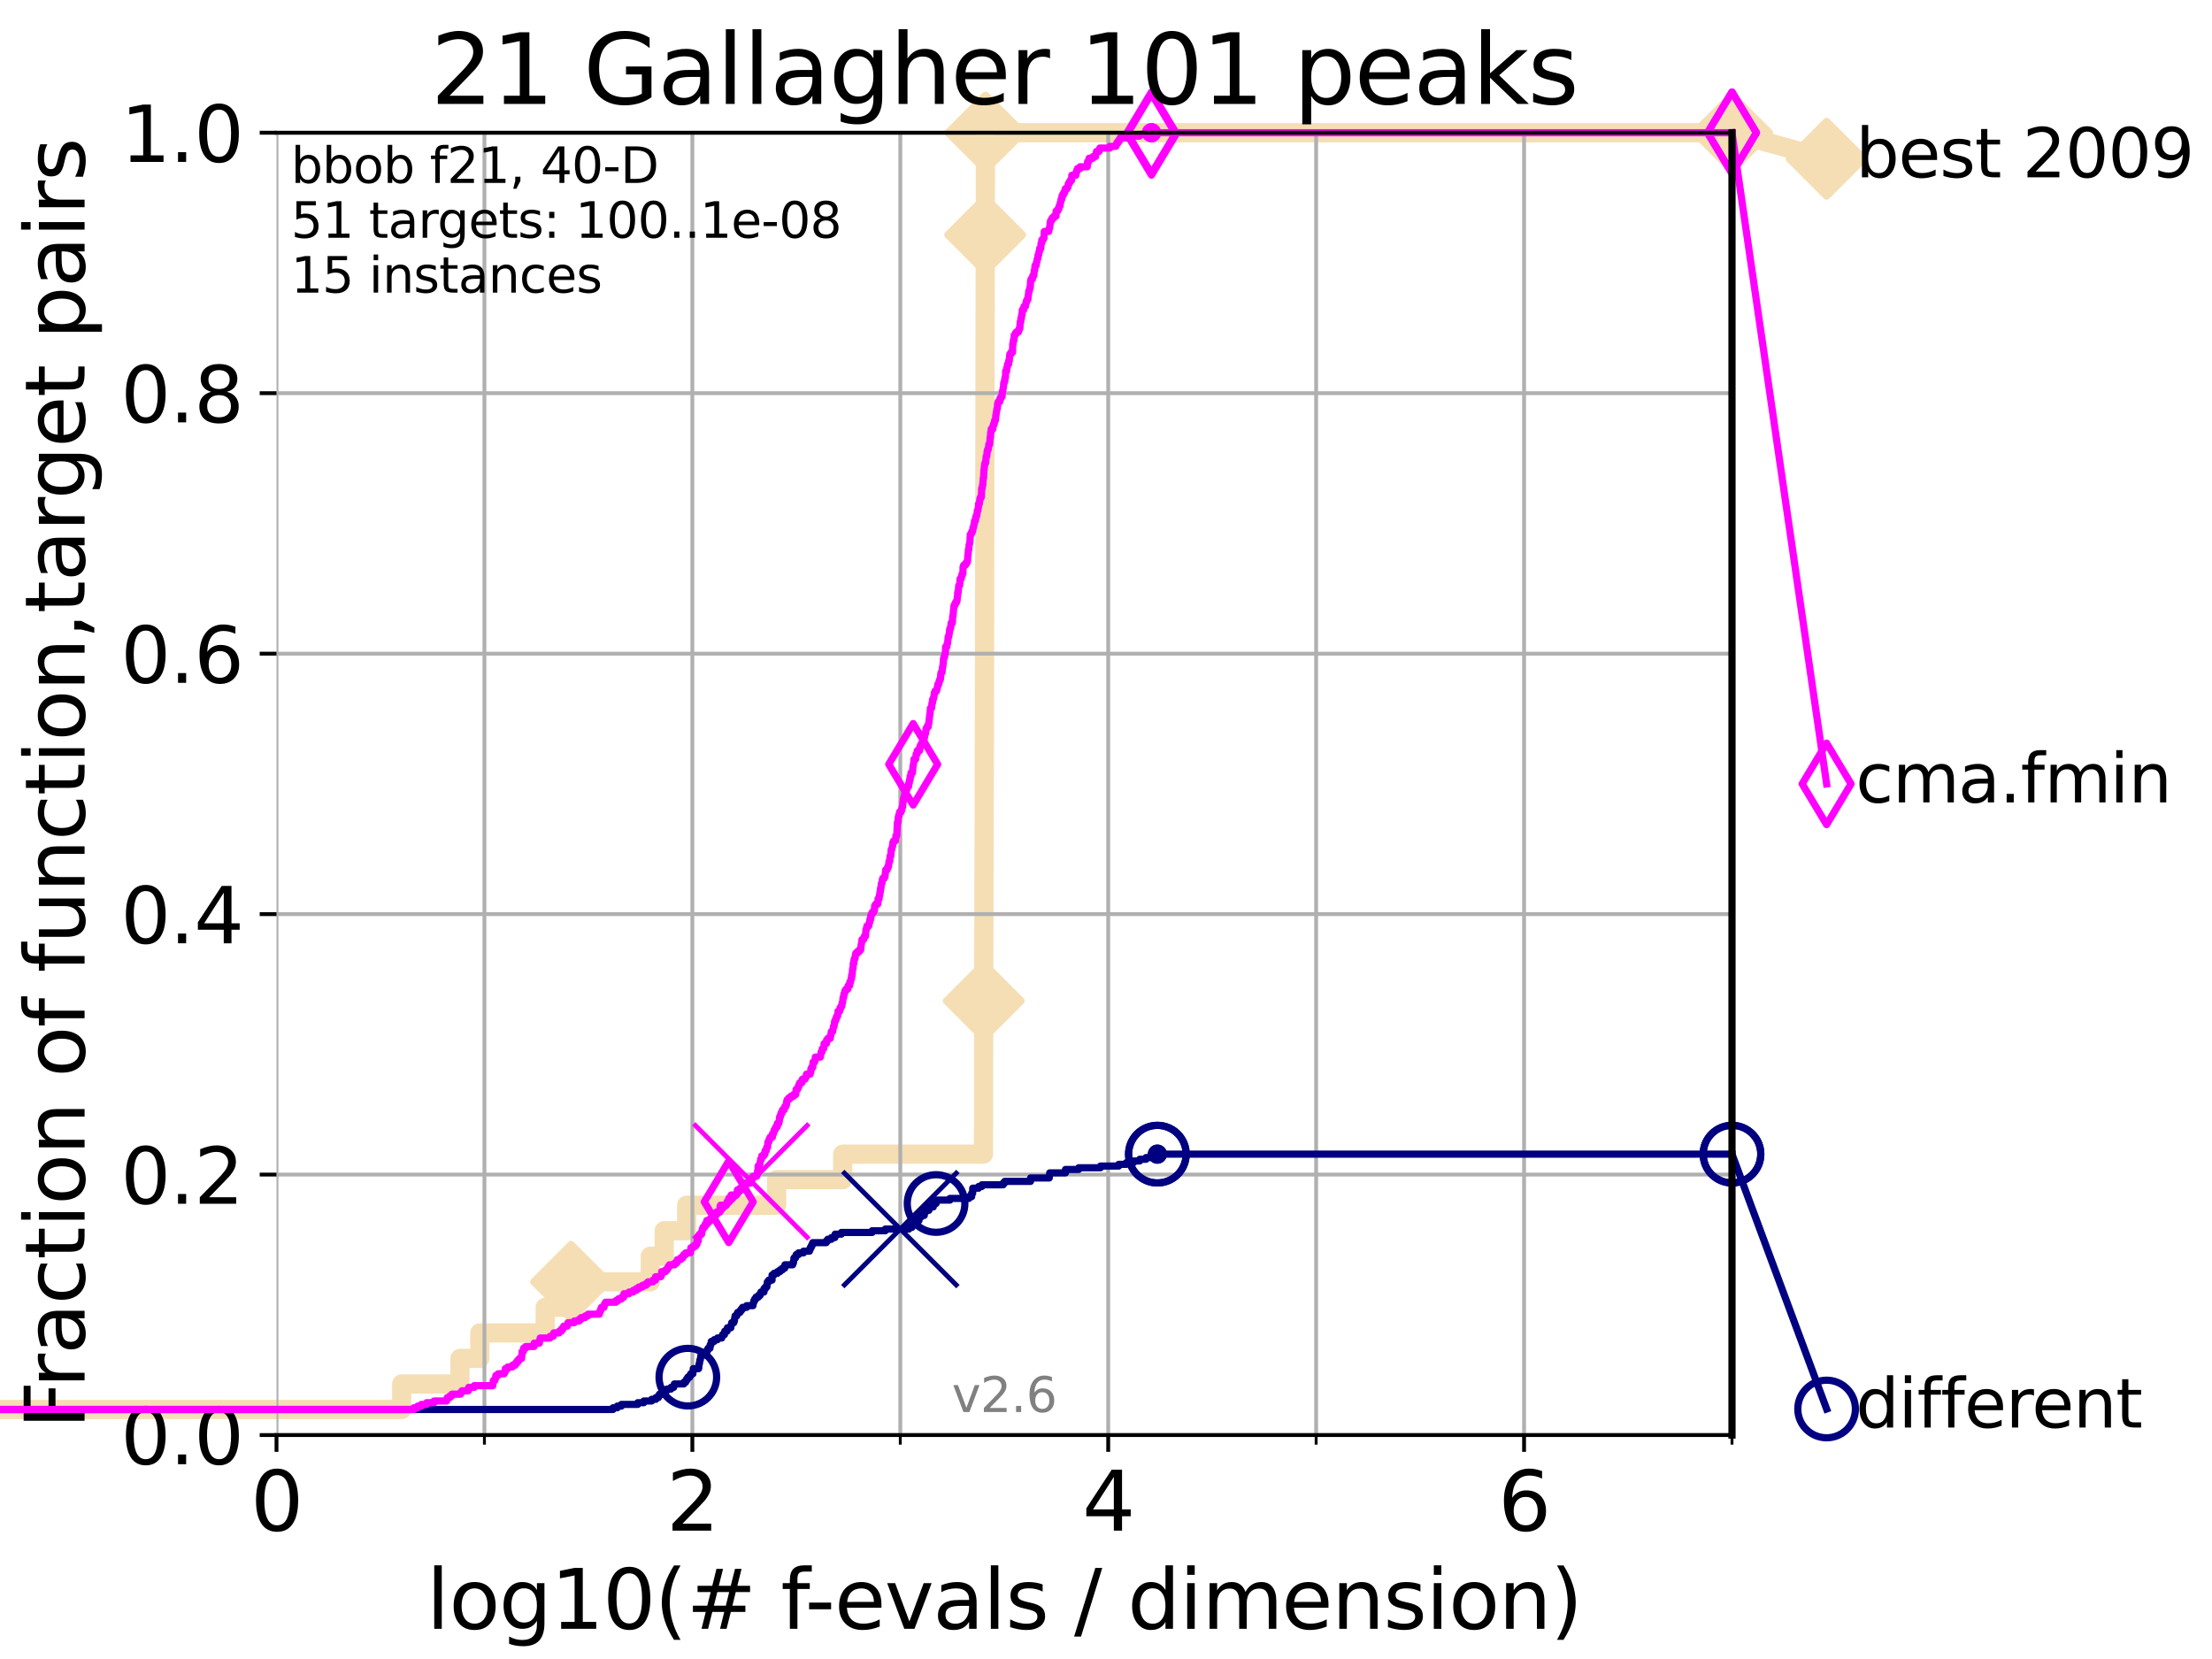 <?xml version="1.0" encoding="utf-8" standalone="no"?>
<!DOCTYPE svg PUBLIC "-//W3C//DTD SVG 1.1//EN"
  "http://www.w3.org/Graphics/SVG/1.1/DTD/svg11.dtd">
<svg height="345.6pt" version="1.1" viewBox="0 0 460.8 345.6" width="460.8pt" xmlns="http://www.w3.org/2000/svg" xmlns:xlink="http://www.w3.org/1999/xlink">
 <defs>
  <style type="text/css">*{stroke-linecap:butt;stroke-linejoin:round;}</style>
 </defs>
 <g id="figure_1">
  <g id="patch_1">
   <path d="M 0 345.6 
L 460.8 345.6 
L 460.8 0 
L 0 0 
z
" style="fill:#ffffff;"/>
  </g>
  <g id="axes_1">
   <g id="patch_2">
    <path d="M 57.6 298.944 
L 360.806 298.944 
L 360.806 27.648 
L 57.6 27.648 
z
" style="fill:#ffffff;"/>
   </g>
   <g id="line2d_1">
    <path d="M -1 293.624 
L 83.678 293.624 
L 83.678 288.305 
L 95.814 288.305 
L 95.814 282.985 
L 99.95 282.985 
L 99.95 277.666 
L 113.574 277.666 
L 113.574 272.346 
L 118.962 272.346 
L 118.962 267.027 
L 135.464 267.027 
L 135.464 261.707 
L 138.362 261.707 
L 138.362 256.388 
L 143.046 256.388 
L 143.046 251.068 
L 161.786 251.068 
L 161.786 245.749 
L 175.553 245.749 
L 175.553 240.429 
L 204.876 240.429 
L 204.876 235.11 
L 204.894 235.11 
L 204.894 229.79 
L 204.898 229.79 
L 204.898 224.471 
L 204.901 224.471 
L 204.901 219.151 
L 204.915 219.151 
L 204.915 213.832 
L 204.922 213.832 
L 204.922 208.512 
L 204.934 208.512 
L 204.934 203.192 
L 204.943 203.192 
L 204.943 197.873 
L 204.954 197.873 
L 204.954 192.553 
L 204.97 192.553 
L 204.97 187.234 
L 204.977 187.234 
L 204.977 181.914 
L 204.988 181.914 
L 204.988 176.595 
L 205.012 176.595 
L 205.012 171.275 
L 205.019 171.275 
L 205.019 165.956 
L 205.028 165.956 
L 205.028 160.636 
L 205.05 160.636 
L 205.05 155.317 
L 205.057 155.317 
L 205.057 149.997 
L 205.067 149.997 
L 205.067 144.678 
L 205.082 144.678 
L 205.082 139.358 
L 205.093 139.358 
L 205.093 134.039 
L 205.105 134.039 
L 205.105 128.719 
L 205.111 128.719 
L 205.111 123.4 
L 205.128 123.4 
L 205.128 118.08 
L 205.135 118.08 
L 205.135 112.76 
L 205.14 112.76 
L 205.14 107.441 
L 205.155 107.441 
L 205.155 102.121 
L 205.161 102.121 
L 205.161 96.802 
L 205.165 96.802 
L 205.165 91.482 
L 205.175 91.482 
L 205.175 86.163 
L 205.185 86.163 
L 205.185 80.843 
L 205.19 80.843 
L 205.19 75.524 
L 205.2 75.524 
L 205.2 70.204 
L 205.209 70.204 
L 205.209 64.885 
L 205.222 64.885 
L 205.222 59.565 
L 205.23 59.565 
L 205.23 54.246 
L 205.238 54.246 
L 205.238 48.926 
L 205.259 48.926 
L 205.259 43.607 
L 205.265 43.607 
L 205.265 38.287 
L 205.27 38.287 
L 205.27 32.968 
L 205.295 32.968 
L 205.295 27.648 
L 360.806 27.648 
" style="fill:none;stroke:#f5deb3;stroke-linecap:square;stroke-width:4;"/>
   </g>
   <g id="line2d_2">
    <defs>
     <path d="M -0 7.778 
L 7.778 0 
L 0 -7.778 
L -7.778 -0 
z
" id="m452ff70188" style="stroke:#f5deb3;stroke-linejoin:miter;stroke-width:1.5;"/>
    </defs>
    <g>
     <use style="fill:#f5deb3;stroke:#f5deb3;stroke-linejoin:miter;stroke-width:1.5;" x="118.962" xlink:href="#m452ff70188" y="267.027"/>
     <use style="fill:#f5deb3;stroke:#f5deb3;stroke-linejoin:miter;stroke-width:1.5;" x="204.934" xlink:href="#m452ff70188" y="208.512"/>
     <use style="fill:#f5deb3;stroke:#f5deb3;stroke-linejoin:miter;stroke-width:1.5;" x="205.238" xlink:href="#m452ff70188" y="48.926"/>
     <use style="fill:#f5deb3;stroke:#f5deb3;stroke-linejoin:miter;stroke-width:1.5;" x="205.295" xlink:href="#m452ff70188" y="27.648"/>
     <use style="fill:#f5deb3;stroke:#f5deb3;stroke-linejoin:miter;stroke-width:1.5;" x="205.295" xlink:href="#m452ff70188" y="27.648"/>
     <use style="fill:#f5deb3;stroke:#f5deb3;stroke-linejoin:miter;stroke-width:1.5;" x="360.806" xlink:href="#m452ff70188" y="27.648"/>
    </g>
   </g>
   <g id="line2d_3">
    <path style="fill:none;stroke:#f5deb3;stroke-linecap:square;stroke-width:4;"/>
    <g/>
   </g>
   <g id="line2d_4">
    <path d="M 360.806 27.648 
L 380.515 33.074 
" style="fill:none;stroke:#f5deb3;stroke-linecap:square;stroke-width:4;"/>
    <g>
     <use style="fill:#f5deb3;stroke:#f5deb3;stroke-linejoin:miter;stroke-width:1.5;" x="360.806" xlink:href="#m452ff70188" y="27.648"/>
     <use style="fill:#f5deb3;stroke:#f5deb3;stroke-linejoin:miter;stroke-width:1.5;" x="380.515" xlink:href="#m452ff70188" y="33.074"/>
    </g>
   </g>
   <g id="matplotlib.axis_1">
    <g id="xtick_1">
     <g id="line2d_5">
      <path clip-path="url(#p2f0b326a47)" d="M 57.6 298.944 
L 57.6 27.648 
" style="fill:none;stroke:#b0b0b0;stroke-linecap:square;stroke-width:0.8;"/>
     </g>
     <g id="line2d_6">
      <defs>
       <path d="M 0 0 
L 0 3.5 
" id="mfe189d43e6" style="stroke:#000000;stroke-width:0.8;"/>
      </defs>
      <g>
       <use style="stroke:#000000;stroke-width:0.8;" x="57.6" xlink:href="#mfe189d43e6" y="298.944"/>
      </g>
     </g>
     <g id="text_1">
      <!-- 0 -->
      <g transform="translate(52.192 318.861)scale(0.17 -0.17)">
       <defs>
        <path d="M 2034 4250 
Q 1547 4250 1301 3770 
Q 1056 3291 1056 2328 
Q 1056 1369 1301 889 
Q 1547 409 2034 409 
Q 2525 409 2770 889 
Q 3016 1369 3016 2328 
Q 3016 3291 2770 3770 
Q 2525 4250 2034 4250 
z
M 2034 4750 
Q 2819 4750 3233 4129 
Q 3647 3509 3647 2328 
Q 3647 1150 3233 529 
Q 2819 -91 2034 -91 
Q 1250 -91 836 529 
Q 422 1150 422 2328 
Q 422 3509 836 4129 
Q 1250 4750 2034 4750 
z
" id="DejaVuSans-30" transform="scale(0.016)"/>
       </defs>
       <use xlink:href="#DejaVuSans-30"/>
      </g>
     </g>
    </g>
    <g id="xtick_2">
     <g id="line2d_7">
      <path clip-path="url(#p2f0b326a47)" d="M 144.23 298.944 
L 144.23 27.648 
" style="fill:none;stroke:#b0b0b0;stroke-linecap:square;stroke-width:0.8;"/>
     </g>
     <g id="line2d_8">
      <g>
       <use style="stroke:#000000;stroke-width:0.8;" x="144.23" xlink:href="#mfe189d43e6" y="298.944"/>
      </g>
     </g>
     <g id="text_2">
      <!-- 2 -->
      <g transform="translate(138.822 318.861)scale(0.17 -0.17)">
       <defs>
        <path d="M 1228 531 
L 3431 531 
L 3431 0 
L 469 0 
L 469 531 
Q 828 903 1448 1529 
Q 2069 2156 2228 2338 
Q 2531 2678 2651 2914 
Q 2772 3150 2772 3378 
Q 2772 3750 2511 3984 
Q 2250 4219 1831 4219 
Q 1534 4219 1204 4116 
Q 875 4013 500 3803 
L 500 4441 
Q 881 4594 1212 4672 
Q 1544 4750 1819 4750 
Q 2544 4750 2975 4387 
Q 3406 4025 3406 3419 
Q 3406 3131 3298 2873 
Q 3191 2616 2906 2266 
Q 2828 2175 2409 1742 
Q 1991 1309 1228 531 
z
" id="DejaVuSans-32" transform="scale(0.016)"/>
       </defs>
       <use xlink:href="#DejaVuSans-32"/>
      </g>
     </g>
    </g>
    <g id="xtick_3">
     <g id="line2d_9">
      <path clip-path="url(#p2f0b326a47)" d="M 230.861 298.944 
L 230.861 27.648 
" style="fill:none;stroke:#b0b0b0;stroke-linecap:square;stroke-width:0.8;"/>
     </g>
     <g id="line2d_10">
      <g>
       <use style="stroke:#000000;stroke-width:0.8;" x="230.861" xlink:href="#mfe189d43e6" y="298.944"/>
      </g>
     </g>
     <g id="text_3">
      <!-- 4 -->
      <g transform="translate(225.453 318.861)scale(0.17 -0.17)">
       <defs>
        <path d="M 2419 4116 
L 825 1625 
L 2419 1625 
L 2419 4116 
z
M 2253 4666 
L 3047 4666 
L 3047 1625 
L 3713 1625 
L 3713 1100 
L 3047 1100 
L 3047 0 
L 2419 0 
L 2419 1100 
L 313 1100 
L 313 1709 
L 2253 4666 
z
" id="DejaVuSans-34" transform="scale(0.016)"/>
       </defs>
       <use xlink:href="#DejaVuSans-34"/>
      </g>
     </g>
    </g>
    <g id="xtick_4">
     <g id="line2d_11">
      <path clip-path="url(#p2f0b326a47)" d="M 317.491 298.944 
L 317.491 27.648 
" style="fill:none;stroke:#b0b0b0;stroke-linecap:square;stroke-width:0.8;"/>
     </g>
     <g id="line2d_12">
      <g>
       <use style="stroke:#000000;stroke-width:0.8;" x="317.491" xlink:href="#mfe189d43e6" y="298.944"/>
      </g>
     </g>
     <g id="text_4">
      <!-- 6 -->
      <g transform="translate(312.083 318.861)scale(0.17 -0.17)">
       <defs>
        <path d="M 2113 2584 
Q 1688 2584 1439 2293 
Q 1191 2003 1191 1497 
Q 1191 994 1439 701 
Q 1688 409 2113 409 
Q 2538 409 2786 701 
Q 3034 994 3034 1497 
Q 3034 2003 2786 2293 
Q 2538 2584 2113 2584 
z
M 3366 4563 
L 3366 3988 
Q 3128 4100 2886 4159 
Q 2644 4219 2406 4219 
Q 1781 4219 1451 3797 
Q 1122 3375 1075 2522 
Q 1259 2794 1537 2939 
Q 1816 3084 2150 3084 
Q 2853 3084 3261 2657 
Q 3669 2231 3669 1497 
Q 3669 778 3244 343 
Q 2819 -91 2113 -91 
Q 1303 -91 875 529 
Q 447 1150 447 2328 
Q 447 3434 972 4092 
Q 1497 4750 2381 4750 
Q 2619 4750 2861 4703 
Q 3103 4656 3366 4563 
z
" id="DejaVuSans-36" transform="scale(0.016)"/>
       </defs>
       <use xlink:href="#DejaVuSans-36"/>
      </g>
     </g>
    </g>
    <g id="xtick_5">
     <g id="line2d_13">
      <path clip-path="url(#p2f0b326a47)" d="M 100.915 298.944 
L 100.915 27.648 
" style="fill:none;stroke:#b0b0b0;stroke-linecap:square;stroke-width:0.8;"/>
     </g>
     <g id="line2d_14">
      <defs>
       <path d="M 0 0 
L 0 2 
" id="m2782092db6" style="stroke:#000000;stroke-width:0.6;"/>
      </defs>
      <g>
       <use style="stroke:#000000;stroke-width:0.6;" x="100.915" xlink:href="#m2782092db6" y="298.944"/>
      </g>
     </g>
    </g>
    <g id="xtick_6">
     <g id="line2d_15">
      <path clip-path="url(#p2f0b326a47)" d="M 187.546 298.944 
L 187.546 27.648 
" style="fill:none;stroke:#b0b0b0;stroke-linecap:square;stroke-width:0.8;"/>
     </g>
     <g id="line2d_16">
      <g>
       <use style="stroke:#000000;stroke-width:0.6;" x="187.546" xlink:href="#m2782092db6" y="298.944"/>
      </g>
     </g>
    </g>
    <g id="xtick_7">
     <g id="line2d_17">
      <path clip-path="url(#p2f0b326a47)" d="M 274.176 298.944 
L 274.176 27.648 
" style="fill:none;stroke:#b0b0b0;stroke-linecap:square;stroke-width:0.8;"/>
     </g>
     <g id="line2d_18">
      <g>
       <use style="stroke:#000000;stroke-width:0.6;" x="274.176" xlink:href="#m2782092db6" y="298.944"/>
      </g>
     </g>
    </g>
    <g id="xtick_8">
     <g id="line2d_19">
      <path clip-path="url(#p2f0b326a47)" d="M 360.806 298.944 
L 360.806 27.648 
" style="fill:none;stroke:#b0b0b0;stroke-linecap:square;stroke-width:0.8;"/>
     </g>
     <g id="line2d_20">
      <g>
       <use style="stroke:#000000;stroke-width:0.6;" x="360.806" xlink:href="#m2782092db6" y="298.944"/>
      </g>
     </g>
    </g>
    <g id="text_5">
     <!-- log10(# f-evals / dimension) -->
     <g transform="translate(88.823 339.314)scale(0.17 -0.17)">
      <defs>
       <path d="M 603 4863 
L 1178 4863 
L 1178 0 
L 603 0 
L 603 4863 
z
" id="DejaVuSans-6c" transform="scale(0.016)"/>
       <path d="M 1959 3097 
Q 1497 3097 1228 2736 
Q 959 2375 959 1747 
Q 959 1119 1226 758 
Q 1494 397 1959 397 
Q 2419 397 2687 759 
Q 2956 1122 2956 1747 
Q 2956 2369 2687 2733 
Q 2419 3097 1959 3097 
z
M 1959 3584 
Q 2709 3584 3137 3096 
Q 3566 2609 3566 1747 
Q 3566 888 3137 398 
Q 2709 -91 1959 -91 
Q 1206 -91 779 398 
Q 353 888 353 1747 
Q 353 2609 779 3096 
Q 1206 3584 1959 3584 
z
" id="DejaVuSans-6f" transform="scale(0.016)"/>
       <path d="M 2906 1791 
Q 2906 2416 2648 2759 
Q 2391 3103 1925 3103 
Q 1463 3103 1205 2759 
Q 947 2416 947 1791 
Q 947 1169 1205 825 
Q 1463 481 1925 481 
Q 2391 481 2648 825 
Q 2906 1169 2906 1791 
z
M 3481 434 
Q 3481 -459 3084 -895 
Q 2688 -1331 1869 -1331 
Q 1566 -1331 1297 -1286 
Q 1028 -1241 775 -1147 
L 775 -588 
Q 1028 -725 1275 -790 
Q 1522 -856 1778 -856 
Q 2344 -856 2625 -561 
Q 2906 -266 2906 331 
L 2906 616 
Q 2728 306 2450 153 
Q 2172 0 1784 0 
Q 1141 0 747 490 
Q 353 981 353 1791 
Q 353 2603 747 3093 
Q 1141 3584 1784 3584 
Q 2172 3584 2450 3431 
Q 2728 3278 2906 2969 
L 2906 3500 
L 3481 3500 
L 3481 434 
z
" id="DejaVuSans-67" transform="scale(0.016)"/>
       <path d="M 794 531 
L 1825 531 
L 1825 4091 
L 703 3866 
L 703 4441 
L 1819 4666 
L 2450 4666 
L 2450 531 
L 3481 531 
L 3481 0 
L 794 0 
L 794 531 
z
" id="DejaVuSans-31" transform="scale(0.016)"/>
       <path d="M 1984 4856 
Q 1566 4138 1362 3434 
Q 1159 2731 1159 2009 
Q 1159 1288 1364 580 
Q 1569 -128 1984 -844 
L 1484 -844 
Q 1016 -109 783 600 
Q 550 1309 550 2009 
Q 550 2706 781 3412 
Q 1013 4119 1484 4856 
L 1984 4856 
z
" id="DejaVuSans-28" transform="scale(0.016)"/>
       <path d="M 3272 2816 
L 2363 2816 
L 2100 1772 
L 3016 1772 
L 3272 2816 
z
M 2803 4594 
L 2478 3297 
L 3391 3297 
L 3719 4594 
L 4219 4594 
L 3897 3297 
L 4872 3297 
L 4872 2816 
L 3775 2816 
L 3519 1772 
L 4513 1772 
L 4513 1294 
L 3397 1294 
L 3072 0 
L 2572 0 
L 2894 1294 
L 1978 1294 
L 1656 0 
L 1153 0 
L 1478 1294 
L 494 1294 
L 494 1772 
L 1594 1772 
L 1856 2816 
L 850 2816 
L 850 3297 
L 1978 3297 
L 2297 4594 
L 2803 4594 
z
" id="DejaVuSans-23" transform="scale(0.016)"/>
       <path id="DejaVuSans-20" transform="scale(0.016)"/>
       <path d="M 2375 4863 
L 2375 4384 
L 1825 4384 
Q 1516 4384 1395 4259 
Q 1275 4134 1275 3809 
L 1275 3500 
L 2222 3500 
L 2222 3053 
L 1275 3053 
L 1275 0 
L 697 0 
L 697 3053 
L 147 3053 
L 147 3500 
L 697 3500 
L 697 3744 
Q 697 4328 969 4595 
Q 1241 4863 1831 4863 
L 2375 4863 
z
" id="DejaVuSans-66" transform="scale(0.016)"/>
       <path d="M 313 2009 
L 1997 2009 
L 1997 1497 
L 313 1497 
L 313 2009 
z
" id="DejaVuSans-2d" transform="scale(0.016)"/>
       <path d="M 3597 1894 
L 3597 1613 
L 953 1613 
Q 991 1019 1311 708 
Q 1631 397 2203 397 
Q 2534 397 2845 478 
Q 3156 559 3463 722 
L 3463 178 
Q 3153 47 2828 -22 
Q 2503 -91 2169 -91 
Q 1331 -91 842 396 
Q 353 884 353 1716 
Q 353 2575 817 3079 
Q 1281 3584 2069 3584 
Q 2775 3584 3186 3129 
Q 3597 2675 3597 1894 
z
M 3022 2063 
Q 3016 2534 2758 2815 
Q 2500 3097 2075 3097 
Q 1594 3097 1305 2825 
Q 1016 2553 972 2059 
L 3022 2063 
z
" id="DejaVuSans-65" transform="scale(0.016)"/>
       <path d="M 191 3500 
L 800 3500 
L 1894 563 
L 2988 3500 
L 3597 3500 
L 2284 0 
L 1503 0 
L 191 3500 
z
" id="DejaVuSans-76" transform="scale(0.016)"/>
       <path d="M 2194 1759 
Q 1497 1759 1228 1600 
Q 959 1441 959 1056 
Q 959 750 1161 570 
Q 1363 391 1709 391 
Q 2188 391 2477 730 
Q 2766 1069 2766 1631 
L 2766 1759 
L 2194 1759 
z
M 3341 1997 
L 3341 0 
L 2766 0 
L 2766 531 
Q 2569 213 2275 61 
Q 1981 -91 1556 -91 
Q 1019 -91 701 211 
Q 384 513 384 1019 
Q 384 1609 779 1909 
Q 1175 2209 1959 2209 
L 2766 2209 
L 2766 2266 
Q 2766 2663 2505 2880 
Q 2244 3097 1772 3097 
Q 1472 3097 1187 3025 
Q 903 2953 641 2809 
L 641 3341 
Q 956 3463 1253 3523 
Q 1550 3584 1831 3584 
Q 2591 3584 2966 3190 
Q 3341 2797 3341 1997 
z
" id="DejaVuSans-61" transform="scale(0.016)"/>
       <path d="M 2834 3397 
L 2834 2853 
Q 2591 2978 2328 3040 
Q 2066 3103 1784 3103 
Q 1356 3103 1142 2972 
Q 928 2841 928 2578 
Q 928 2378 1081 2264 
Q 1234 2150 1697 2047 
L 1894 2003 
Q 2506 1872 2764 1633 
Q 3022 1394 3022 966 
Q 3022 478 2636 193 
Q 2250 -91 1575 -91 
Q 1294 -91 989 -36 
Q 684 19 347 128 
L 347 722 
Q 666 556 975 473 
Q 1284 391 1588 391 
Q 1994 391 2212 530 
Q 2431 669 2431 922 
Q 2431 1156 2273 1281 
Q 2116 1406 1581 1522 
L 1381 1569 
Q 847 1681 609 1914 
Q 372 2147 372 2553 
Q 372 3047 722 3315 
Q 1072 3584 1716 3584 
Q 2034 3584 2315 3537 
Q 2597 3491 2834 3397 
z
" id="DejaVuSans-73" transform="scale(0.016)"/>
       <path d="M 1625 4666 
L 2156 4666 
L 531 -594 
L 0 -594 
L 1625 4666 
z
" id="DejaVuSans-2f" transform="scale(0.016)"/>
       <path d="M 2906 2969 
L 2906 4863 
L 3481 4863 
L 3481 0 
L 2906 0 
L 2906 525 
Q 2725 213 2448 61 
Q 2172 -91 1784 -91 
Q 1150 -91 751 415 
Q 353 922 353 1747 
Q 353 2572 751 3078 
Q 1150 3584 1784 3584 
Q 2172 3584 2448 3432 
Q 2725 3281 2906 2969 
z
M 947 1747 
Q 947 1113 1208 752 
Q 1469 391 1925 391 
Q 2381 391 2643 752 
Q 2906 1113 2906 1747 
Q 2906 2381 2643 2742 
Q 2381 3103 1925 3103 
Q 1469 3103 1208 2742 
Q 947 2381 947 1747 
z
" id="DejaVuSans-64" transform="scale(0.016)"/>
       <path d="M 603 3500 
L 1178 3500 
L 1178 0 
L 603 0 
L 603 3500 
z
M 603 4863 
L 1178 4863 
L 1178 4134 
L 603 4134 
L 603 4863 
z
" id="DejaVuSans-69" transform="scale(0.016)"/>
       <path d="M 3328 2828 
Q 3544 3216 3844 3400 
Q 4144 3584 4550 3584 
Q 5097 3584 5394 3201 
Q 5691 2819 5691 2113 
L 5691 0 
L 5113 0 
L 5113 2094 
Q 5113 2597 4934 2840 
Q 4756 3084 4391 3084 
Q 3944 3084 3684 2787 
Q 3425 2491 3425 1978 
L 3425 0 
L 2847 0 
L 2847 2094 
Q 2847 2600 2669 2842 
Q 2491 3084 2119 3084 
Q 1678 3084 1418 2786 
Q 1159 2488 1159 1978 
L 1159 0 
L 581 0 
L 581 3500 
L 1159 3500 
L 1159 2956 
Q 1356 3278 1631 3431 
Q 1906 3584 2284 3584 
Q 2666 3584 2933 3390 
Q 3200 3197 3328 2828 
z
" id="DejaVuSans-6d" transform="scale(0.016)"/>
       <path d="M 3513 2113 
L 3513 0 
L 2938 0 
L 2938 2094 
Q 2938 2591 2744 2837 
Q 2550 3084 2163 3084 
Q 1697 3084 1428 2787 
Q 1159 2491 1159 1978 
L 1159 0 
L 581 0 
L 581 3500 
L 1159 3500 
L 1159 2956 
Q 1366 3272 1645 3428 
Q 1925 3584 2291 3584 
Q 2894 3584 3203 3211 
Q 3513 2838 3513 2113 
z
" id="DejaVuSans-6e" transform="scale(0.016)"/>
       <path d="M 513 4856 
L 1013 4856 
Q 1481 4119 1714 3412 
Q 1947 2706 1947 2009 
Q 1947 1309 1714 600 
Q 1481 -109 1013 -844 
L 513 -844 
Q 928 -128 1133 580 
Q 1338 1288 1338 2009 
Q 1338 2731 1133 3434 
Q 928 4138 513 4856 
z
" id="DejaVuSans-29" transform="scale(0.016)"/>
      </defs>
      <use xlink:href="#DejaVuSans-6c"/>
      <use x="27.783" xlink:href="#DejaVuSans-6f"/>
      <use x="88.965" xlink:href="#DejaVuSans-67"/>
      <use x="152.441" xlink:href="#DejaVuSans-31"/>
      <use x="216.064" xlink:href="#DejaVuSans-30"/>
      <use x="279.688" xlink:href="#DejaVuSans-28"/>
      <use x="318.701" xlink:href="#DejaVuSans-23"/>
      <use x="402.49" xlink:href="#DejaVuSans-20"/>
      <use x="434.277" xlink:href="#DejaVuSans-66"/>
      <use x="463.982" xlink:href="#DejaVuSans-2d"/>
      <use x="500.066" xlink:href="#DejaVuSans-65"/>
      <use x="561.59" xlink:href="#DejaVuSans-76"/>
      <use x="620.77" xlink:href="#DejaVuSans-61"/>
      <use x="682.049" xlink:href="#DejaVuSans-6c"/>
      <use x="709.832" xlink:href="#DejaVuSans-73"/>
      <use x="761.932" xlink:href="#DejaVuSans-20"/>
      <use x="793.719" xlink:href="#DejaVuSans-2f"/>
      <use x="827.41" xlink:href="#DejaVuSans-20"/>
      <use x="859.197" xlink:href="#DejaVuSans-64"/>
      <use x="922.674" xlink:href="#DejaVuSans-69"/>
      <use x="950.457" xlink:href="#DejaVuSans-6d"/>
      <use x="1047.869" xlink:href="#DejaVuSans-65"/>
      <use x="1109.393" xlink:href="#DejaVuSans-6e"/>
      <use x="1172.771" xlink:href="#DejaVuSans-73"/>
      <use x="1224.871" xlink:href="#DejaVuSans-69"/>
      <use x="1252.654" xlink:href="#DejaVuSans-6f"/>
      <use x="1313.836" xlink:href="#DejaVuSans-6e"/>
      <use x="1377.215" xlink:href="#DejaVuSans-29"/>
     </g>
    </g>
   </g>
   <g id="matplotlib.axis_2">
    <g id="ytick_1">
     <g id="line2d_21">
      <path clip-path="url(#p2f0b326a47)" d="M 57.6 298.944 
L 360.806 298.944 
" style="fill:none;stroke:#b0b0b0;stroke-linecap:square;stroke-width:0.8;"/>
     </g>
     <g id="line2d_22">
      <defs>
       <path d="M 0 0 
L -3.5 0 
" id="mf209779931" style="stroke:#000000;stroke-width:0.8;"/>
      </defs>
      <g>
       <use style="stroke:#000000;stroke-width:0.8;" x="57.6" xlink:href="#mf209779931" y="298.944"/>
      </g>
     </g>
     <g id="text_6">
      <!-- 0.0 -->
      <g transform="translate(25.155 305.023)scale(0.16 -0.16)">
       <defs>
        <path d="M 684 794 
L 1344 794 
L 1344 0 
L 684 0 
L 684 794 
z
" id="DejaVuSans-2e" transform="scale(0.016)"/>
       </defs>
       <use xlink:href="#DejaVuSans-30"/>
       <use x="63.623" xlink:href="#DejaVuSans-2e"/>
       <use x="95.41" xlink:href="#DejaVuSans-30"/>
      </g>
     </g>
    </g>
    <g id="ytick_2">
     <g id="line2d_23">
      <path clip-path="url(#p2f0b326a47)" d="M 57.6 244.685 
L 360.806 244.685 
" style="fill:none;stroke:#b0b0b0;stroke-linecap:square;stroke-width:0.8;"/>
     </g>
     <g id="line2d_24">
      <g>
       <use style="stroke:#000000;stroke-width:0.8;" x="57.6" xlink:href="#mf209779931" y="244.685"/>
      </g>
     </g>
     <g id="text_7">
      <!-- 0.2 -->
      <g transform="translate(25.155 250.764)scale(0.16 -0.16)">
       <use xlink:href="#DejaVuSans-30"/>
       <use x="63.623" xlink:href="#DejaVuSans-2e"/>
       <use x="95.41" xlink:href="#DejaVuSans-32"/>
      </g>
     </g>
    </g>
    <g id="ytick_3">
     <g id="line2d_25">
      <path clip-path="url(#p2f0b326a47)" d="M 57.6 190.426 
L 360.806 190.426 
" style="fill:none;stroke:#b0b0b0;stroke-linecap:square;stroke-width:0.8;"/>
     </g>
     <g id="line2d_26">
      <g>
       <use style="stroke:#000000;stroke-width:0.8;" x="57.6" xlink:href="#mf209779931" y="190.426"/>
      </g>
     </g>
     <g id="text_8">
      <!-- 0.4 -->
      <g transform="translate(25.155 196.504)scale(0.16 -0.16)">
       <use xlink:href="#DejaVuSans-30"/>
       <use x="63.623" xlink:href="#DejaVuSans-2e"/>
       <use x="95.41" xlink:href="#DejaVuSans-34"/>
      </g>
     </g>
    </g>
    <g id="ytick_4">
     <g id="line2d_27">
      <path clip-path="url(#p2f0b326a47)" d="M 57.6 136.166 
L 360.806 136.166 
" style="fill:none;stroke:#b0b0b0;stroke-linecap:square;stroke-width:0.8;"/>
     </g>
     <g id="line2d_28">
      <g>
       <use style="stroke:#000000;stroke-width:0.8;" x="57.6" xlink:href="#mf209779931" y="136.166"/>
      </g>
     </g>
     <g id="text_9">
      <!-- 0.6 -->
      <g transform="translate(25.155 142.245)scale(0.16 -0.16)">
       <use xlink:href="#DejaVuSans-30"/>
       <use x="63.623" xlink:href="#DejaVuSans-2e"/>
       <use x="95.41" xlink:href="#DejaVuSans-36"/>
      </g>
     </g>
    </g>
    <g id="ytick_5">
     <g id="line2d_29">
      <path clip-path="url(#p2f0b326a47)" d="M 57.6 81.907 
L 360.806 81.907 
" style="fill:none;stroke:#b0b0b0;stroke-linecap:square;stroke-width:0.8;"/>
     </g>
     <g id="line2d_30">
      <g>
       <use style="stroke:#000000;stroke-width:0.8;" x="57.6" xlink:href="#mf209779931" y="81.907"/>
      </g>
     </g>
     <g id="text_10">
      <!-- 0.8 -->
      <g transform="translate(25.155 87.986)scale(0.16 -0.16)">
       <defs>
        <path d="M 2034 2216 
Q 1584 2216 1326 1975 
Q 1069 1734 1069 1313 
Q 1069 891 1326 650 
Q 1584 409 2034 409 
Q 2484 409 2743 651 
Q 3003 894 3003 1313 
Q 3003 1734 2745 1975 
Q 2488 2216 2034 2216 
z
M 1403 2484 
Q 997 2584 770 2862 
Q 544 3141 544 3541 
Q 544 4100 942 4425 
Q 1341 4750 2034 4750 
Q 2731 4750 3128 4425 
Q 3525 4100 3525 3541 
Q 3525 3141 3298 2862 
Q 3072 2584 2669 2484 
Q 3125 2378 3379 2068 
Q 3634 1759 3634 1313 
Q 3634 634 3220 271 
Q 2806 -91 2034 -91 
Q 1263 -91 848 271 
Q 434 634 434 1313 
Q 434 1759 690 2068 
Q 947 2378 1403 2484 
z
M 1172 3481 
Q 1172 3119 1398 2916 
Q 1625 2713 2034 2713 
Q 2441 2713 2670 2916 
Q 2900 3119 2900 3481 
Q 2900 3844 2670 4047 
Q 2441 4250 2034 4250 
Q 1625 4250 1398 4047 
Q 1172 3844 1172 3481 
z
" id="DejaVuSans-38" transform="scale(0.016)"/>
       </defs>
       <use xlink:href="#DejaVuSans-30"/>
       <use x="63.623" xlink:href="#DejaVuSans-2e"/>
       <use x="95.41" xlink:href="#DejaVuSans-38"/>
      </g>
     </g>
    </g>
    <g id="ytick_6">
     <g id="line2d_31">
      <path clip-path="url(#p2f0b326a47)" d="M 57.6 27.648 
L 360.806 27.648 
" style="fill:none;stroke:#b0b0b0;stroke-linecap:square;stroke-width:0.8;"/>
     </g>
     <g id="line2d_32">
      <g>
       <use style="stroke:#000000;stroke-width:0.8;" x="57.6" xlink:href="#mf209779931" y="27.648"/>
      </g>
     </g>
     <g id="text_11">
      <!-- 1.0 -->
      <g transform="translate(25.155 33.727)scale(0.16 -0.16)">
       <use xlink:href="#DejaVuSans-31"/>
       <use x="63.623" xlink:href="#DejaVuSans-2e"/>
       <use x="95.41" xlink:href="#DejaVuSans-30"/>
      </g>
     </g>
    </g>
    <g id="text_12">
     <!-- Fraction of function,target pairs -->
     <g transform="translate(17.62 297.681)rotate(-90)scale(0.17 -0.17)">
      <defs>
       <path d="M 628 4666 
L 3309 4666 
L 3309 4134 
L 1259 4134 
L 1259 2759 
L 3109 2759 
L 3109 2228 
L 1259 2228 
L 1259 0 
L 628 0 
L 628 4666 
z
" id="DejaVuSans-46" transform="scale(0.016)"/>
       <path d="M 2631 2963 
Q 2534 3019 2420 3045 
Q 2306 3072 2169 3072 
Q 1681 3072 1420 2755 
Q 1159 2438 1159 1844 
L 1159 0 
L 581 0 
L 581 3500 
L 1159 3500 
L 1159 2956 
Q 1341 3275 1631 3429 
Q 1922 3584 2338 3584 
Q 2397 3584 2469 3576 
Q 2541 3569 2628 3553 
L 2631 2963 
z
" id="DejaVuSans-72" transform="scale(0.016)"/>
       <path d="M 3122 3366 
L 3122 2828 
Q 2878 2963 2633 3030 
Q 2388 3097 2138 3097 
Q 1578 3097 1268 2742 
Q 959 2388 959 1747 
Q 959 1106 1268 751 
Q 1578 397 2138 397 
Q 2388 397 2633 464 
Q 2878 531 3122 666 
L 3122 134 
Q 2881 22 2623 -34 
Q 2366 -91 2075 -91 
Q 1284 -91 818 406 
Q 353 903 353 1747 
Q 353 2603 823 3093 
Q 1294 3584 2113 3584 
Q 2378 3584 2631 3529 
Q 2884 3475 3122 3366 
z
" id="DejaVuSans-63" transform="scale(0.016)"/>
       <path d="M 1172 4494 
L 1172 3500 
L 2356 3500 
L 2356 3053 
L 1172 3053 
L 1172 1153 
Q 1172 725 1289 603 
Q 1406 481 1766 481 
L 2356 481 
L 2356 0 
L 1766 0 
Q 1100 0 847 248 
Q 594 497 594 1153 
L 594 3053 
L 172 3053 
L 172 3500 
L 594 3500 
L 594 4494 
L 1172 4494 
z
" id="DejaVuSans-74" transform="scale(0.016)"/>
       <path d="M 544 1381 
L 544 3500 
L 1119 3500 
L 1119 1403 
Q 1119 906 1312 657 
Q 1506 409 1894 409 
Q 2359 409 2629 706 
Q 2900 1003 2900 1516 
L 2900 3500 
L 3475 3500 
L 3475 0 
L 2900 0 
L 2900 538 
Q 2691 219 2414 64 
Q 2138 -91 1772 -91 
Q 1169 -91 856 284 
Q 544 659 544 1381 
z
M 1991 3584 
L 1991 3584 
z
" id="DejaVuSans-75" transform="scale(0.016)"/>
       <path d="M 750 794 
L 1409 794 
L 1409 256 
L 897 -744 
L 494 -744 
L 750 256 
L 750 794 
z
" id="DejaVuSans-2c" transform="scale(0.016)"/>
       <path d="M 1159 525 
L 1159 -1331 
L 581 -1331 
L 581 3500 
L 1159 3500 
L 1159 2969 
Q 1341 3281 1617 3432 
Q 1894 3584 2278 3584 
Q 2916 3584 3314 3078 
Q 3713 2572 3713 1747 
Q 3713 922 3314 415 
Q 2916 -91 2278 -91 
Q 1894 -91 1617 61 
Q 1341 213 1159 525 
z
M 3116 1747 
Q 3116 2381 2855 2742 
Q 2594 3103 2138 3103 
Q 1681 3103 1420 2742 
Q 1159 2381 1159 1747 
Q 1159 1113 1420 752 
Q 1681 391 2138 391 
Q 2594 391 2855 752 
Q 3116 1113 3116 1747 
z
" id="DejaVuSans-70" transform="scale(0.016)"/>
      </defs>
      <use xlink:href="#DejaVuSans-46"/>
      <use x="50.27" xlink:href="#DejaVuSans-72"/>
      <use x="91.383" xlink:href="#DejaVuSans-61"/>
      <use x="152.662" xlink:href="#DejaVuSans-63"/>
      <use x="207.643" xlink:href="#DejaVuSans-74"/>
      <use x="246.852" xlink:href="#DejaVuSans-69"/>
      <use x="274.635" xlink:href="#DejaVuSans-6f"/>
      <use x="335.816" xlink:href="#DejaVuSans-6e"/>
      <use x="399.195" xlink:href="#DejaVuSans-20"/>
      <use x="430.982" xlink:href="#DejaVuSans-6f"/>
      <use x="492.164" xlink:href="#DejaVuSans-66"/>
      <use x="527.369" xlink:href="#DejaVuSans-20"/>
      <use x="559.156" xlink:href="#DejaVuSans-66"/>
      <use x="594.361" xlink:href="#DejaVuSans-75"/>
      <use x="657.74" xlink:href="#DejaVuSans-6e"/>
      <use x="721.119" xlink:href="#DejaVuSans-63"/>
      <use x="776.1" xlink:href="#DejaVuSans-74"/>
      <use x="815.309" xlink:href="#DejaVuSans-69"/>
      <use x="843.092" xlink:href="#DejaVuSans-6f"/>
      <use x="904.273" xlink:href="#DejaVuSans-6e"/>
      <use x="967.652" xlink:href="#DejaVuSans-2c"/>
      <use x="999.439" xlink:href="#DejaVuSans-74"/>
      <use x="1038.648" xlink:href="#DejaVuSans-61"/>
      <use x="1099.928" xlink:href="#DejaVuSans-72"/>
      <use x="1139.291" xlink:href="#DejaVuSans-67"/>
      <use x="1202.768" xlink:href="#DejaVuSans-65"/>
      <use x="1264.291" xlink:href="#DejaVuSans-74"/>
      <use x="1303.5" xlink:href="#DejaVuSans-20"/>
      <use x="1335.287" xlink:href="#DejaVuSans-70"/>
      <use x="1398.764" xlink:href="#DejaVuSans-61"/>
      <use x="1460.043" xlink:href="#DejaVuSans-69"/>
      <use x="1487.826" xlink:href="#DejaVuSans-72"/>
      <use x="1528.939" xlink:href="#DejaVuSans-73"/>
     </g>
    </g>
   </g>
   <g id="line2d_33">
    <defs>
     <path d="M 0 1.5 
C 0.398 1.5 0.779 1.342 1.061 1.061 
C 1.342 0.779 1.5 0.398 1.5 0 
C 1.5 -0.398 1.342 -0.779 1.061 -1.061 
C 0.779 -1.342 0.398 -1.5 0 -1.5 
C -0.398 -1.5 -0.779 -1.342 -1.061 -1.061 
C -1.342 -0.779 -1.5 -0.398 -1.5 0 
C -1.5 0.398 -1.342 0.779 -1.061 1.061 
C -0.779 1.342 -0.398 1.5 0 1.5 
z
" id="m8f31b22375" style="stroke:#f5deb3;"/>
    </defs>
    <g>
     <use style="fill:#f5deb3;stroke:#f5deb3;" x="205.295" xlink:href="#m8f31b22375" y="27.648"/>
     <use style="fill:#f5deb3;stroke:#f5deb3;" x="205.295" xlink:href="#m8f31b22375" y="27.648"/>
    </g>
   </g>
   <g id="line2d_34">
    <defs>
     <path d="M 0 1.5 
C 0.398 1.5 0.779 1.342 1.061 1.061 
C 1.342 0.779 1.5 0.398 1.5 0 
C 1.5 -0.398 1.342 -0.779 1.061 -1.061 
C 0.779 -1.342 0.398 -1.5 0 -1.5 
C -0.398 -1.5 -0.779 -1.342 -1.061 -1.061 
C -1.342 -0.779 -1.5 -0.398 -1.5 0 
C -1.5 0.398 -1.342 0.779 -1.061 1.061 
C -0.779 1.342 -0.398 1.5 0 1.5 
z
" id="m09a14ded3e" style="stroke:#000080;"/>
    </defs>
    <g>
     <use style="fill:#000080;stroke:#000080;" x="241.103" xlink:href="#m09a14ded3e" y="240.429"/>
     <use style="fill:#000080;stroke:#000080;" x="241.103" xlink:href="#m09a14ded3e" y="240.429"/>
    </g>
   </g>
   <g id="line2d_35">
    <path d="M -1 293.624 
L 127.697 293.624 
L 127.697 293.27 
L 128.582 293.27 
L 128.582 292.915 
L 129.448 292.915 
L 129.448 292.561 
L 132.855 292.561 
L 132.855 292.206 
L 134.121 292.206 
L 134.121 291.851 
L 135.754 291.851 
L 135.754 291.497 
L 136.634 291.497 
L 136.634 291.142 
L 137.161 291.142 
L 137.161 290.787 
L 137.366 290.787 
L 137.366 290.433 
L 138.057 290.433 
L 138.057 290.078 
L 138.355 290.078 
L 138.355 289.723 
L 138.888 289.723 
L 138.888 289.369 
L 139.778 289.369 
L 139.778 289.014 
L 140.342 289.014 
L 140.342 288.66 
L 140.48 288.66 
L 140.48 288.305 
L 142.451 288.305 
L 142.451 287.95 
L 142.84 287.95 
L 142.84 287.596 
L 143.051 287.596 
L 143.051 287.241 
L 143.29 287.241 
L 143.29 286.886 
L 143.682 286.886 
L 143.682 286.532 
L 143.884 286.532 
L 143.884 286.177 
L 144.348 286.177 
L 144.413 285.113 
L 145.543 285.113 
L 145.648 284.049 
L 145.717 284.049 
L 145.787 283.34 
L 145.873 283.34 
L 145.968 282.631 
L 146.019 282.631 
L 146.019 282.276 
L 147.115 282.276 
L 147.148 281.567 
L 147.3 281.567 
L 147.3 281.212 
L 147.522 281.212 
L 147.522 280.858 
L 147.905 280.858 
L 147.944 280.148 
L 148.106 280.148 
L 148.174 279.439 
L 148.782 279.439 
L 148.782 279.084 
L 149.457 279.084 
L 149.457 278.73 
L 150.354 278.73 
L 150.354 278.375 
L 150.523 278.375 
L 150.523 278.021 
L 150.923 278.021 
L 150.975 277.311 
L 151.468 277.311 
L 151.526 276.602 
L 152.246 276.602 
L 152.338 275.893 
L 152.429 275.893 
L 152.429 275.538 
L 152.868 275.538 
L 152.868 275.183 
L 152.992 275.183 
L 153.063 274.474 
L 153.128 274.474 
L 153.128 274.12 
L 153.493 274.12 
L 153.493 273.765 
L 153.648 273.765 
L 153.648 273.41 
L 154.143 273.41 
L 154.143 273.056 
L 154.413 273.056 
L 154.413 272.701 
L 154.69 272.701 
L 154.69 272.346 
L 155.539 272.346 
L 155.539 271.992 
L 156.858 271.992 
L 156.969 271.282 
L 157.05 271.282 
L 157.05 270.928 
L 157.234 270.928 
L 157.234 270.573 
L 157.492 270.573 
L 157.492 270.219 
L 157.982 270.219 
L 157.982 269.864 
L 158.346 269.864 
L 158.346 269.509 
L 158.509 269.509 
L 158.509 269.155 
L 159.15 269.155 
L 159.154 268.445 
L 159.45 268.445 
L 159.45 268.091 
L 159.761 268.091 
L 159.864 267.027 
L 160.149 267.027 
L 160.149 266.672 
L 160.834 266.672 
L 160.834 265.608 
L 161.246 265.608 
L 161.246 265.254 
L 161.963 265.254 
L 161.963 264.899 
L 162.494 264.899 
L 162.494 264.544 
L 162.979 264.544 
L 162.979 264.19 
L 163.473 264.19 
L 163.517 263.48 
L 165.126 263.48 
L 165.126 263.126 
L 165.277 263.126 
L 165.366 262.417 
L 165.394 262.417 
L 165.394 262.062 
L 165.718 262.062 
L 165.718 261.707 
L 165.867 261.707 
L 165.867 261.353 
L 166.346 261.353 
L 166.346 260.998 
L 167.382 260.998 
L 167.382 260.643 
L 168.631 260.643 
L 168.631 260.289 
L 168.775 260.289 
L 168.775 259.934 
L 168.965 259.934 
L 168.965 259.579 
L 169.144 259.579 
L 169.144 259.225 
L 169.3 259.225 
L 169.3 258.87 
L 172.12 258.87 
L 172.12 258.516 
L 172.433 258.516 
L 172.433 258.161 
L 173.211 258.161 
L 173.211 257.806 
L 173.934 257.806 
L 173.969 257.097 
L 175.267 257.097 
L 175.267 256.742 
L 181.688 256.742 
L 181.688 256.388 
L 184.427 256.388 
L 184.427 256.033 
L 189.358 256.033 
L 189.358 255.678 
L 189.994 255.678 
L 189.994 255.324 
L 190.14 255.324 
L 190.234 254.615 
L 190.577 254.615 
L 190.577 254.26 
L 191.441 254.26 
L 191.441 253.551 
L 191.851 253.551 
L 191.851 253.196 
L 192.541 253.196 
L 192.577 252.487 
L 192.833 252.487 
L 192.833 252.132 
L 193.508 252.132 
L 193.556 251.423 
L 194.417 251.423 
L 194.417 250.714 
L 195.002 250.714 
L 195.002 250.004 
L 197.888 250.004 
L 197.888 249.65 
L 201.853 249.65 
L 201.853 249.295 
L 202.407 249.295 
L 202.407 248.586 
L 202.627 248.586 
L 202.637 247.522 
L 203.858 247.522 
L 203.858 247.167 
L 204.538 247.167 
L 204.538 246.813 
L 208.97 246.813 
L 208.97 246.458 
L 209.284 246.458 
L 209.284 246.103 
L 214.677 246.103 
L 214.683 245.394 
L 218.577 245.394 
L 218.675 244.33 
L 221.963 244.33 
L 221.963 243.621 
L 224.721 243.621 
L 224.721 243.266 
L 229.249 243.266 
L 229.249 242.912 
L 233.049 242.912 
L 233.049 242.557 
L 234.629 242.557 
L 234.629 242.202 
L 236.135 242.202 
L 236.135 241.848 
L 237.433 241.848 
L 237.433 241.493 
L 238.75 241.493 
L 238.75 241.138 
L 241.044 241.138 
L 241.103 240.429 
L 360.806 240.429 
L 360.806 240.429 
" style="fill:none;stroke:#000080;stroke-linecap:square;stroke-width:1.5;"/>
   </g>
   <g id="line2d_36">
    <defs>
     <path d="M 0 6 
C 1.591 6 3.117 5.368 4.243 4.243 
C 5.368 3.117 6 1.591 6 0 
C 6 -1.591 5.368 -3.117 4.243 -4.243 
C 3.117 -5.368 1.591 -6 0 -6 
C -1.591 -6 -3.117 -5.368 -4.243 -4.243 
C -5.368 -3.117 -6 -1.591 -6 0 
C -6 1.591 -5.368 3.117 -4.243 4.243 
C -3.117 5.368 -1.591 6 0 6 
z
" id="mc07fc35455" style="stroke:#000080;stroke-width:1.5;"/>
    </defs>
    <g>
     <use style="fill-opacity:0;stroke:#000080;stroke-width:1.5;" x="143.29" xlink:href="#mc07fc35455" y="286.886"/>
     <use style="fill-opacity:0;stroke:#000080;stroke-width:1.5;" x="195.002" xlink:href="#mc07fc35455" y="250.714"/>
     <use style="fill-opacity:0;stroke:#000080;stroke-width:1.5;" x="241.103" xlink:href="#mc07fc35455" y="240.429"/>
     <use style="fill-opacity:0;stroke:#000080;stroke-width:1.5;" x="241.103" xlink:href="#mc07fc35455" y="240.429"/>
     <use style="fill-opacity:0;stroke:#000080;stroke-width:1.5;" x="360.806" xlink:href="#mc07fc35455" y="240.429"/>
    </g>
   </g>
   <g id="line2d_37">
    <path style="fill:none;stroke:#000080;stroke-linecap:square;stroke-width:1.5;"/>
    <g/>
   </g>
   <g id="line2d_38">
    <path clip-path="url(#p2f0b326a47)" d="M 187.555 256.033 
" style="fill:none;stroke:#000080;stroke-linecap:square;stroke-width:1.5;"/>
    <defs>
     <path d="M -12 12 
L 12 -12 
M -12 -12 
L 12 12 
" id="ma62b35c89c" style="stroke:#000080;"/>
    </defs>
    <g clip-path="url(#p2f0b326a47)">
     <use style="fill:#000080;stroke:#000080;" x="187.555" xlink:href="#ma62b35c89c" y="256.033"/>
    </g>
   </g>
   <g id="line2d_39">
    <defs>
     <path d="M 0 1.5 
C 0.398 1.5 0.779 1.342 1.061 1.061 
C 1.342 0.779 1.5 0.398 1.5 0 
C 1.5 -0.398 1.342 -0.779 1.061 -1.061 
C 0.779 -1.342 0.398 -1.5 0 -1.5 
C -0.398 -1.5 -0.779 -1.342 -1.061 -1.061 
C -1.342 -0.779 -1.5 -0.398 -1.5 0 
C -1.5 0.398 -1.342 0.779 -1.061 1.061 
C -0.779 1.342 -0.398 1.5 0 1.5 
z
" id="m2b2940bff6" style="stroke:#ff00ff;"/>
    </defs>
    <g>
     <use style="fill:#ff00ff;stroke:#ff00ff;" x="239.873" xlink:href="#m2b2940bff6" y="27.648"/>
     <use style="fill:#ff00ff;stroke:#ff00ff;" x="239.873" xlink:href="#m2b2940bff6" y="27.648"/>
    </g>
   </g>
   <g id="line2d_40">
    <path d="M -1 293.624 
L 86.205 293.624 
L 86.205 293.27 
L 87.01 293.27 
L 87.01 292.915 
L 87.782 292.915 
L 87.782 292.561 
L 88.883 292.561 
L 88.883 292.206 
L 90.423 292.206 
L 90.423 291.851 
L 93.027 291.851 
L 93.027 291.497 
L 93.17 291.497 
L 93.17 291.142 
L 93.729 291.142 
L 93.729 290.787 
L 94.138 290.787 
L 94.138 290.433 
L 95.937 290.433 
L 95.937 290.078 
L 96.241 290.078 
L 96.241 289.723 
L 97.579 289.723 
L 97.635 289.014 
L 98.776 289.014 
L 98.776 288.66 
L 102.665 288.66 
L 102.751 287.596 
L 103.089 287.596 
L 103.089 287.241 
L 103.214 287.241 
L 103.297 286.532 
L 103.788 286.532 
L 103.788 286.177 
L 105.037 286.177 
L 105.037 285.822 
L 105.225 285.822 
L 105.263 285.113 
L 105.778 285.113 
L 105.778 284.759 
L 106.734 284.759 
L 106.734 284.404 
L 107.312 284.404 
L 107.312 284.049 
L 107.611 284.049 
L 107.611 283.695 
L 107.872 283.695 
L 107.872 283.34 
L 108.195 283.34 
L 108.195 282.985 
L 108.668 282.985 
L 108.761 281.567 
L 109.007 281.567 
L 109.068 280.858 
L 109.49 280.858 
L 109.49 280.503 
L 111.253 280.503 
L 111.281 279.794 
L 112.36 279.794 
L 112.437 279.084 
L 112.539 279.084 
L 112.539 278.73 
L 114.579 278.73 
L 114.579 278.375 
L 115.249 278.375 
L 115.359 277.666 
L 116.481 277.666 
L 116.481 277.311 
L 116.928 277.311 
L 116.928 276.957 
L 117.207 276.957 
L 117.207 276.602 
L 117.443 276.602 
L 117.443 276.247 
L 118.208 276.247 
L 118.208 275.893 
L 118.321 275.893 
L 118.321 275.538 
L 119.635 275.538 
L 119.635 275.183 
L 120.65 275.183 
L 120.65 274.829 
L 121.057 274.829 
L 121.057 274.474 
L 121.908 274.474 
L 121.908 274.12 
L 122.485 274.12 
L 122.485 273.765 
L 124.854 273.765 
L 124.854 273.41 
L 124.985 273.41 
L 124.985 273.056 
L 125.142 273.056 
L 125.142 272.701 
L 125.284 272.701 
L 125.284 272.346 
L 125.817 272.346 
L 125.817 271.992 
L 125.929 271.992 
L 125.929 271.637 
L 126.14 271.637 
L 126.14 271.282 
L 128.31 271.282 
L 128.31 270.928 
L 128.819 270.928 
L 128.819 270.573 
L 129.5 270.573 
L 129.5 270.219 
L 129.927 270.219 
L 129.977 269.509 
L 131.04 269.509 
L 131.04 269.155 
L 131.911 269.155 
L 131.911 268.8 
L 132.543 268.8 
L 132.543 268.445 
L 133.112 268.445 
L 133.112 268.091 
L 133.869 268.091 
L 133.869 267.736 
L 134.605 267.736 
L 134.605 267.381 
L 134.993 267.381 
L 134.993 267.027 
L 136.018 267.027 
L 136.018 266.672 
L 136.556 266.672 
L 136.57 265.963 
L 137.675 265.963 
L 137.675 265.608 
L 137.841 265.608 
L 137.841 264.899 
L 138.649 264.899 
L 138.649 264.544 
L 139.006 264.544 
L 139.006 264.19 
L 139.21 264.19 
L 139.21 263.835 
L 139.466 263.835 
L 139.466 263.48 
L 140.543 263.48 
L 140.543 263.126 
L 140.979 263.126 
L 141.084 262.417 
L 141.761 262.417 
L 141.761 262.062 
L 142.196 262.062 
L 142.196 261.707 
L 142.441 261.707 
L 142.441 261.353 
L 142.84 261.353 
L 142.84 260.998 
L 143.807 260.998 
L 143.917 259.934 
L 144.399 259.934 
L 144.399 259.579 
L 144.909 259.579 
L 144.909 259.225 
L 145.197 259.225 
L 145.233 258.516 
L 145.472 258.516 
L 145.499 257.452 
L 145.743 257.452 
L 145.743 257.097 
L 146.16 257.097 
L 146.232 256.388 
L 146.303 256.388 
L 146.303 256.033 
L 146.438 256.033 
L 146.438 255.678 
L 146.773 255.678 
L 146.773 255.324 
L 146.921 255.324 
L 146.921 254.969 
L 147.236 254.969 
L 147.236 254.26 
L 147.894 254.26 
L 147.894 253.905 
L 148.734 253.905 
L 148.734 253.551 
L 148.955 253.551 
L 149.046 252.841 
L 149.242 252.841 
L 149.242 252.487 
L 149.973 252.487 
L 150.008 251.423 
L 150.087 251.423 
L 150.087 251.068 
L 151.311 251.068 
L 151.311 250.714 
L 151.446 250.714 
L 151.446 250.359 
L 151.808 250.359 
L 151.808 249.65 
L 152.101 249.65 
L 152.101 249.295 
L 152.319 249.295 
L 152.319 248.94 
L 153.41 248.94 
L 153.41 248.586 
L 153.608 248.586 
L 153.608 247.877 
L 154.151 247.877 
L 154.151 247.522 
L 154.838 247.522 
L 154.838 246.813 
L 155.151 246.813 
L 155.151 246.458 
L 156.28 246.458 
L 156.28 246.103 
L 156.57 246.103 
L 156.587 245.394 
L 156.873 245.394 
L 156.873 245.039 
L 157.628 245.039 
L 157.628 244.685 
L 157.778 244.685 
L 157.8 243.976 
L 157.903 243.976 
L 157.928 242.912 
L 158.163 242.912 
L 158.163 242.557 
L 158.297 242.557 
L 158.406 241.848 
L 158.45 241.848 
L 158.45 241.493 
L 158.606 241.493 
L 158.698 240.784 
L 159.12 240.784 
L 159.12 240.429 
L 159.353 240.429 
L 159.376 239.72 
L 159.629 239.72 
L 159.712 239.011 
L 159.895 239.011 
L 159.95 237.947 
L 160.138 237.947 
L 160.138 237.592 
L 160.257 237.592 
L 160.257 237.237 
L 160.439 237.237 
L 160.439 236.883 
L 160.912 236.883 
L 160.925 236.174 
L 161.145 236.174 
L 161.242 235.464 
L 161.441 235.464 
L 161.441 235.11 
L 161.619 235.11 
L 161.619 234.755 
L 161.915 234.755 
L 161.921 234.046 
L 162.216 234.046 
L 162.216 233.691 
L 162.329 233.691 
L 162.421 232.627 
L 162.588 232.627 
L 162.673 231.918 
L 162.891 231.918 
L 162.998 231.209 
L 163.352 231.209 
L 163.352 230.854 
L 163.488 230.854 
L 163.488 230.499 
L 163.718 230.499 
L 163.718 230.145 
L 163.856 230.145 
L 163.874 229.435 
L 163.983 229.435 
L 163.983 229.081 
L 164.308 229.081 
L 164.308 228.726 
L 164.741 228.726 
L 164.741 228.372 
L 165.3 228.372 
L 165.3 228.017 
L 165.773 228.017 
L 165.84 226.953 
L 166.145 226.953 
L 166.145 226.598 
L 166.316 226.598 
L 166.316 226.244 
L 166.45 226.244 
L 166.45 225.889 
L 166.613 225.889 
L 166.613 225.534 
L 167.043 225.534 
L 167.134 224.825 
L 167.697 224.825 
L 167.697 224.471 
L 167.903 224.471 
L 168 223.761 
L 168.78 223.761 
L 168.78 223.407 
L 168.895 223.407 
L 168.913 222.697 
L 169.075 222.697 
L 169.075 222.343 
L 169.312 222.343 
L 169.367 221.279 
L 169.698 221.279 
L 169.698 220.924 
L 169.823 220.924 
L 169.841 220.215 
L 170.897 220.215 
L 170.999 219.506 
L 171.044 219.506 
L 171.044 219.151 
L 171.213 219.151 
L 171.297 218.442 
L 171.594 218.442 
L 171.686 217.378 
L 172.177 217.378 
L 172.191 216.669 
L 172.456 216.669 
L 172.456 216.314 
L 172.97 216.314 
L 173.037 215.605 
L 173.09 215.605 
L 173.172 214.895 
L 173.459 214.895 
L 173.566 214.186 
L 173.606 214.186 
L 173.606 213.832 
L 173.749 213.832 
L 173.858 212.768 
L 174.014 212.768 
L 174.014 212.413 
L 174.162 212.413 
L 174.162 212.058 
L 174.286 212.058 
L 174.286 211.704 
L 174.48 211.704 
L 174.575 210.64 
L 174.926 210.64 
L 175.009 209.931 
L 175.213 209.931 
L 175.213 209.576 
L 175.36 209.576 
L 175.441 208.867 
L 175.538 208.867 
L 175.624 207.803 
L 175.756 207.803 
L 175.794 207.093 
L 175.903 207.093 
L 176.005 206.384 
L 176.245 206.384 
L 176.245 206.03 
L 176.616 206.03 
L 176.689 205.32 
L 177.004 205.32 
L 177.017 204.611 
L 177.174 204.611 
L 177.278 203.902 
L 177.387 203.902 
L 177.401 203.192 
L 177.511 203.192 
L 177.615 201.774 
L 177.711 201.774 
L 177.743 200.71 
L 177.87 200.71 
L 177.89 200.001 
L 178.003 200.001 
L 178.003 199.646 
L 178.129 199.646 
L 178.188 198.937 
L 178.271 198.937 
L 178.271 198.582 
L 178.603 198.582 
L 178.603 198.228 
L 179.006 198.228 
L 179.006 197.873 
L 179.295 197.873 
L 179.396 196.809 
L 179.424 196.809 
L 179.526 196.1 
L 179.552 196.1 
L 179.552 195.745 
L 179.903 195.745 
L 179.903 195.39 
L 180.055 195.39 
L 180.055 195.036 
L 180.302 195.036 
L 180.393 193.617 
L 180.505 193.617 
L 180.591 192.908 
L 180.969 192.908 
L 181.059 192.199 
L 181.163 192.199 
L 181.219 191.49 
L 181.375 191.49 
L 181.393 190.78 
L 181.498 190.78 
L 181.498 190.426 
L 181.681 190.426 
L 181.681 190.071 
L 181.966 190.071 
L 181.966 189.716 
L 182.162 189.716 
L 182.214 188.652 
L 182.461 188.652 
L 182.461 188.298 
L 182.872 188.298 
L 182.921 187.234 
L 183.133 187.234 
L 183.184 186.525 
L 183.26 186.525 
L 183.311 185.815 
L 183.392 185.815 
L 183.407 185.106 
L 183.504 185.106 
L 183.6 184.042 
L 183.722 184.042 
L 183.795 183.333 
L 183.883 183.333 
L 183.883 182.978 
L 184.221 182.978 
L 184.221 182.624 
L 184.373 182.624 
L 184.462 181.56 
L 184.506 181.56 
L 184.506 181.205 
L 184.796 181.205 
L 184.796 180.85 
L 184.96 180.85 
L 184.96 180.496 
L 185.101 180.496 
L 185.197 179.432 
L 185.355 179.432 
L 185.405 178.368 
L 185.556 178.368 
L 185.657 176.949 
L 185.803 176.949 
L 185.891 176.24 
L 185.96 176.24 
L 185.99 175.531 
L 186.152 175.531 
L 186.152 175.176 
L 186.523 175.176 
L 186.609 174.467 
L 186.636 174.467 
L 186.636 174.112 
L 186.813 174.112 
L 186.924 171.63 
L 186.951 171.63 
L 186.951 171.275 
L 187.066 171.275 
L 187.129 170.211 
L 187.215 170.211 
L 187.215 169.857 
L 187.338 169.857 
L 187.407 169.147 
L 187.716 169.147 
L 187.716 168.793 
L 187.845 168.793 
L 187.937 168.084 
L 188.033 168.084 
L 188.115 167.02 
L 188.156 167.02 
L 188.203 166.31 
L 188.312 166.31 
L 188.312 165.956 
L 188.428 165.956 
L 188.484 165.246 
L 188.651 165.246 
L 188.705 164.537 
L 188.913 164.537 
L 189.004 163.828 
L 189.277 163.828 
L 189.31 163.119 
L 189.424 163.119 
L 189.489 162.409 
L 189.598 162.409 
L 189.611 161.7 
L 189.755 161.7 
L 189.776 160.991 
L 190.084 160.991 
L 190.194 159.572 
L 190.235 159.572 
L 190.343 158.863 
L 190.367 158.863 
L 190.386 158.154 
L 190.764 158.154 
L 190.85 157.09 
L 191.052 157.09 
L 191.076 156.381 
L 191.561 156.381 
L 191.584 155.671 
L 191.721 155.671 
L 191.721 155.317 
L 191.88 155.317 
L 191.88 154.962 
L 192.151 154.962 
L 192.151 154.607 
L 192.44 154.607 
L 192.525 153.544 
L 192.607 153.544 
L 192.675 152.834 
L 192.809 152.834 
L 192.914 151.77 
L 193.072 151.77 
L 193.072 151.416 
L 193.356 151.416 
L 193.424 150.706 
L 193.491 150.706 
L 193.588 149.643 
L 193.614 149.643 
L 193.667 148.933 
L 193.725 148.933 
L 193.821 147.515 
L 194.062 147.515 
L 194.15 146.451 
L 194.257 146.451 
L 194.261 145.742 
L 194.418 145.742 
L 194.418 145.387 
L 194.53 145.387 
L 194.639 144.323 
L 194.781 144.323 
L 194.781 143.968 
L 195.088 143.968 
L 195.088 143.614 
L 195.221 143.614 
L 195.306 142.904 
L 195.367 142.904 
L 195.367 142.55 
L 195.548 142.55 
L 195.646 141.841 
L 195.784 141.841 
L 195.784 141.486 
L 195.91 141.486 
L 195.979 140.422 
L 196.048 140.422 
L 196.048 140.067 
L 196.246 140.067 
L 196.334 139.003 
L 196.392 139.003 
L 196.455 138.294 
L 196.506 138.294 
L 196.531 137.23 
L 196.62 137.23 
L 196.62 136.876 
L 196.775 136.876 
L 196.849 136.166 
L 196.944 136.166 
L 196.985 134.748 
L 197.25 134.748 
L 197.314 134.039 
L 197.399 134.039 
L 197.494 132.975 
L 197.525 132.975 
L 197.525 132.62 
L 197.64 132.62 
L 197.734 131.911 
L 197.771 131.911 
L 197.808 131.202 
L 197.905 131.202 
L 197.905 130.847 
L 198.03 130.847 
L 198.134 129.783 
L 198.39 129.783 
L 198.462 128.364 
L 198.534 128.364 
L 198.643 126.946 
L 198.665 126.946 
L 198.718 126.237 
L 198.85 126.237 
L 198.85 125.882 
L 199.037 125.882 
L 199.037 125.527 
L 199.237 125.527 
L 199.237 125.173 
L 199.371 125.173 
L 199.461 124.109 
L 199.495 124.109 
L 199.496 123.4 
L 199.621 123.4 
L 199.721 121.981 
L 199.913 121.981 
L 200.011 120.562 
L 200.235 120.562 
L 200.334 119.853 
L 200.449 119.853 
L 200.449 119.499 
L 200.592 119.499 
L 200.626 118.08 
L 200.754 118.08 
L 200.754 117.725 
L 201.129 117.725 
L 201.129 117.371 
L 201.377 117.371 
L 201.377 117.016 
L 201.544 117.016 
L 201.619 115.598 
L 201.668 115.598 
L 201.729 114.534 
L 201.816 114.534 
L 201.887 113.47 
L 201.94 113.47 
L 202.048 112.76 
L 202.062 112.76 
L 202.119 111.342 
L 202.317 111.342 
L 202.317 110.987 
L 202.49 110.987 
L 202.49 110.633 
L 202.626 110.633 
L 202.688 109.923 
L 202.798 109.923 
L 202.887 109.214 
L 202.962 109.214 
L 203.009 108.505 
L 203.199 108.505 
L 203.24 107.796 
L 203.353 107.796 
L 203.353 107.441 
L 203.468 107.441 
L 203.567 106.732 
L 203.584 106.732 
L 203.584 106.377 
L 203.707 106.377 
L 203.81 105.668 
L 203.821 105.668 
L 203.855 104.958 
L 204.022 104.958 
L 204.125 103.895 
L 204.258 103.895 
L 204.258 103.54 
L 204.45 103.54 
L 204.49 101.767 
L 204.6 101.767 
L 204.674 101.058 
L 204.731 101.058 
L 204.823 99.639 
L 204.891 99.639 
L 204.962 97.866 
L 205.003 97.866 
L 205.099 96.802 
L 205.171 96.802 
L 205.171 96.447 
L 205.323 96.447 
L 205.405 95.383 
L 205.444 95.383 
L 205.444 95.029 
L 205.571 95.029 
L 205.638 93.965 
L 205.743 93.965 
L 205.743 93.61 
L 205.87 93.61 
L 205.964 92.901 
L 205.987 92.901 
L 205.987 92.546 
L 206.177 92.546 
L 206.256 91.128 
L 206.324 91.128 
L 206.383 90.064 
L 206.474 90.064 
L 206.483 89.355 
L 206.838 89.355 
L 206.867 88.645 
L 206.986 88.645 
L 206.986 88.291 
L 207.121 88.291 
L 207.199 87.581 
L 207.372 87.581 
L 207.45 86.517 
L 207.484 86.517 
L 207.567 85.808 
L 207.602 85.808 
L 207.683 85.099 
L 207.771 85.099 
L 207.827 84.035 
L 207.946 84.035 
L 207.946 83.68 
L 208.27 83.68 
L 208.309 82.971 
L 208.548 82.971 
L 208.548 82.616 
L 208.758 82.616 
L 208.802 81.553 
L 208.876 81.553 
L 208.984 80.843 
L 209.012 80.843 
L 209.099 79.779 
L 209.194 79.779 
L 209.194 79.425 
L 209.319 79.425 
L 209.345 78.715 
L 209.449 78.715 
L 209.496 77.297 
L 209.712 77.297 
L 209.724 76.588 
L 209.827 76.588 
L 209.883 75.878 
L 210.107 75.878 
L 210.125 75.169 
L 210.259 75.169 
L 210.312 74.105 
L 210.372 74.105 
L 210.372 73.751 
L 210.625 73.751 
L 210.625 73.396 
L 210.931 73.396 
L 210.971 71.623 
L 211.063 71.623 
L 211.088 70.914 
L 211.219 70.914 
L 211.268 69.85 
L 211.466 69.85 
L 211.466 69.495 
L 211.724 69.495 
L 211.724 69.14 
L 212.172 69.14 
L 212.172 68.786 
L 212.303 68.786 
L 212.303 68.431 
L 212.449 68.431 
L 212.536 67.013 
L 212.654 67.013 
L 212.669 66.303 
L 212.789 66.303 
L 212.82 65.594 
L 212.917 65.594 
L 212.967 64.53 
L 213.274 64.53 
L 213.311 63.821 
L 213.623 63.821 
L 213.723 63.112 
L 213.782 63.112 
L 213.782 62.757 
L 213.935 62.757 
L 213.935 62.402 
L 214.126 62.402 
L 214.231 61.338 
L 214.273 61.338 
L 214.308 60.629 
L 214.434 60.629 
L 214.527 59.92 
L 214.618 59.92 
L 214.687 58.501 
L 214.784 58.501 
L 214.784 58.147 
L 215.075 58.147 
L 215.144 57.437 
L 215.367 57.437 
L 215.443 56.373 
L 215.531 56.373 
L 215.62 55.31 
L 215.859 55.31 
L 215.927 54.6 
L 215.986 54.6 
L 216.087 53.891 
L 216.19 53.891 
L 216.237 53.182 
L 216.357 53.182 
L 216.435 52.472 
L 216.529 52.472 
L 216.586 51.763 
L 216.81 51.763 
L 216.874 50.699 
L 217 50.699 
L 217.024 49.99 
L 217.313 49.99 
L 217.313 49.635 
L 217.47 49.635 
L 217.55 48.217 
L 218.468 48.217 
L 218.578 47.508 
L 218.667 47.508 
L 218.764 46.444 
L 218.815 46.444 
L 218.815 46.089 
L 218.995 46.089 
L 218.995 45.734 
L 219.205 45.734 
L 219.205 45.38 
L 219.558 45.38 
L 219.558 45.025 
L 219.991 45.025 
L 220.01 43.961 
L 220.332 43.961 
L 220.332 43.607 
L 220.544 43.607 
L 220.64 42.897 
L 220.827 42.897 
L 220.874 42.188 
L 220.947 42.188 
L 221.054 41.479 
L 221.203 41.479 
L 221.248 40.77 
L 221.414 40.77 
L 221.414 40.415 
L 221.64 40.415 
L 221.64 40.06 
L 221.814 40.06 
L 221.894 39.351 
L 222.268 39.351 
L 222.268 38.996 
L 222.482 38.996 
L 222.543 38.287 
L 222.733 38.287 
L 222.733 37.932 
L 222.946 37.932 
L 222.946 37.578 
L 223.227 37.578 
L 223.278 36.514 
L 224.122 36.514 
L 224.187 35.805 
L 224.312 35.805 
L 224.312 35.45 
L 224.48 35.45 
L 224.48 35.095 
L 225.005 35.095 
L 225.005 34.741 
L 226.503 34.741 
L 226.558 33.677 
L 226.819 33.677 
L 226.878 32.968 
L 227.696 32.968 
L 227.696 32.613 
L 228.22 32.613 
L 228.331 31.904 
L 228.419 31.904 
L 228.419 31.549 
L 228.959 31.549 
L 228.959 31.194 
L 229.119 31.194 
L 229.119 30.84 
L 231.202 30.84 
L 231.202 30.485 
L 232.448 30.485 
L 232.448 30.13 
L 232.64 30.13 
L 232.64 29.776 
L 232.895 29.776 
L 232.895 29.421 
L 233.152 29.421 
L 233.152 29.067 
L 233.353 29.067 
L 233.353 28.712 
L 234.885 28.712 
L 234.885 28.357 
L 237.371 28.357 
L 237.371 28.003 
L 239.873 28.003 
L 239.873 27.648 
L 360.806 27.648 
L 360.806 27.648 
" style="fill:none;stroke:#ff00ff;stroke-linecap:square;stroke-width:1.5;"/>
   </g>
   <g id="line2d_41">
    <defs>
     <path d="M -0 8.485 
L 5.091 0 
L 0 -8.485 
L -5.091 -0 
z
" id="mae31445b39" style="stroke:#ff00ff;stroke-linejoin:miter;stroke-width:1.5;"/>
    </defs>
    <g>
     <use style="fill-opacity:0;stroke:#ff00ff;stroke-linejoin:miter;stroke-width:1.5;" x="151.808" xlink:href="#mae31445b39" y="250.359"/>
     <use style="fill-opacity:0;stroke:#ff00ff;stroke-linejoin:miter;stroke-width:1.5;" x="190.235" xlink:href="#mae31445b39" y="159.218"/>
     <use style="fill-opacity:0;stroke:#ff00ff;stroke-linejoin:miter;stroke-width:1.5;" x="239.873" xlink:href="#mae31445b39" y="28.003"/>
     <use style="fill-opacity:0;stroke:#ff00ff;stroke-linejoin:miter;stroke-width:1.5;" x="239.873" xlink:href="#mae31445b39" y="27.648"/>
     <use style="fill-opacity:0;stroke:#ff00ff;stroke-linejoin:miter;stroke-width:1.5;" x="360.806" xlink:href="#mae31445b39" y="27.648"/>
    </g>
   </g>
   <g id="line2d_42">
    <path style="fill:none;stroke:#ff00ff;stroke-linecap:square;stroke-width:1.5;"/>
    <g/>
   </g>
   <g id="line2d_43">
    <path clip-path="url(#p2f0b326a47)" d="M 156.504 246.103 
" style="fill:none;stroke:#ff00ff;stroke-linecap:square;stroke-width:1.5;"/>
    <defs>
     <path d="M -12 12 
L 12 -12 
M -12 -12 
L 12 12 
" id="m7d85ea7cbd" style="stroke:#ff00ff;"/>
    </defs>
    <g clip-path="url(#p2f0b326a47)">
     <use style="fill:#ff00ff;stroke:#ff00ff;" x="156.504" xlink:href="#m7d85ea7cbd" y="246.103"/>
    </g>
   </g>
   <g id="line2d_44">
    <path d="M 360.806 240.429 
L 380.515 293.518 
" style="fill:none;stroke:#000080;stroke-linecap:square;stroke-width:1.5;"/>
    <g>
     <use style="fill-opacity:0;stroke:#000080;stroke-width:1.5;" x="360.806" xlink:href="#mc07fc35455" y="240.429"/>
     <use style="fill-opacity:0;stroke:#000080;stroke-width:1.5;" x="380.515" xlink:href="#mc07fc35455" y="293.518"/>
    </g>
   </g>
   <g id="line2d_45">
    <path d="M 360.806 27.648 
L 380.515 163.296 
" style="fill:none;stroke:#ff00ff;stroke-linecap:square;stroke-width:1.5;"/>
    <g>
     <use style="fill-opacity:0;stroke:#ff00ff;stroke-linejoin:miter;stroke-width:1.5;" x="360.806" xlink:href="#mae31445b39" y="27.648"/>
     <use style="fill-opacity:0;stroke:#ff00ff;stroke-linejoin:miter;stroke-width:1.5;" x="380.515" xlink:href="#mae31445b39" y="163.296"/>
    </g>
   </g>
   <g id="line2d_46">
    <path d="M 360.806 298.944 
L 360.806 27.648 
" style="fill:none;stroke:#000000;stroke-linecap:square;stroke-width:1.5;"/>
   </g>
   <g id="patch_3">
    <path d="M 57.6 298.944 
L 360.806 298.944 
" style="fill:none;stroke:#000000;stroke-linecap:square;stroke-linejoin:miter;stroke-width:0.8;"/>
   </g>
   <g id="patch_4">
    <path d="M 57.6 27.648 
L 360.806 27.648 
" style="fill:none;stroke:#000000;stroke-linecap:square;stroke-linejoin:miter;stroke-width:0.8;"/>
   </g>
   <g id="text_13">
    <!-- different -->
    <g transform="translate(386.579 297.381)scale(0.14 -0.14)">
     <use xlink:href="#DejaVuSans-64"/>
     <use x="63.477" xlink:href="#DejaVuSans-69"/>
     <use x="91.26" xlink:href="#DejaVuSans-66"/>
     <use x="126.465" xlink:href="#DejaVuSans-66"/>
     <use x="161.67" xlink:href="#DejaVuSans-65"/>
     <use x="223.193" xlink:href="#DejaVuSans-72"/>
     <use x="262.057" xlink:href="#DejaVuSans-65"/>
     <use x="323.58" xlink:href="#DejaVuSans-6e"/>
     <use x="386.959" xlink:href="#DejaVuSans-74"/>
    </g>
   </g>
   <g id="text_14">
    <!-- cma.fmin  -->
    <g transform="translate(386.579 167.159)scale(0.14 -0.14)">
     <use xlink:href="#DejaVuSans-63"/>
     <use x="54.98" xlink:href="#DejaVuSans-6d"/>
     <use x="152.393" xlink:href="#DejaVuSans-61"/>
     <use x="213.672" xlink:href="#DejaVuSans-2e"/>
     <use x="245.459" xlink:href="#DejaVuSans-66"/>
     <use x="280.664" xlink:href="#DejaVuSans-6d"/>
     <use x="378.076" xlink:href="#DejaVuSans-69"/>
     <use x="405.859" xlink:href="#DejaVuSans-6e"/>
     <use x="469.238" xlink:href="#DejaVuSans-20"/>
    </g>
   </g>
   <g id="text_15">
    <!-- best 2009 -->
    <g transform="translate(386.579 36.937)scale(0.14 -0.14)">
     <defs>
      <path d="M 3116 1747 
Q 3116 2381 2855 2742 
Q 2594 3103 2138 3103 
Q 1681 3103 1420 2742 
Q 1159 2381 1159 1747 
Q 1159 1113 1420 752 
Q 1681 391 2138 391 
Q 2594 391 2855 752 
Q 3116 1113 3116 1747 
z
M 1159 2969 
Q 1341 3281 1617 3432 
Q 1894 3584 2278 3584 
Q 2916 3584 3314 3078 
Q 3713 2572 3713 1747 
Q 3713 922 3314 415 
Q 2916 -91 2278 -91 
Q 1894 -91 1617 61 
Q 1341 213 1159 525 
L 1159 0 
L 581 0 
L 581 4863 
L 1159 4863 
L 1159 2969 
z
" id="DejaVuSans-62" transform="scale(0.016)"/>
      <path d="M 703 97 
L 703 672 
Q 941 559 1184 500 
Q 1428 441 1663 441 
Q 2288 441 2617 861 
Q 2947 1281 2994 2138 
Q 2813 1869 2534 1725 
Q 2256 1581 1919 1581 
Q 1219 1581 811 2004 
Q 403 2428 403 3163 
Q 403 3881 828 4315 
Q 1253 4750 1959 4750 
Q 2769 4750 3195 4129 
Q 3622 3509 3622 2328 
Q 3622 1225 3098 567 
Q 2575 -91 1691 -91 
Q 1453 -91 1209 -44 
Q 966 3 703 97 
z
M 1959 2075 
Q 2384 2075 2632 2365 
Q 2881 2656 2881 3163 
Q 2881 3666 2632 3958 
Q 2384 4250 1959 4250 
Q 1534 4250 1286 3958 
Q 1038 3666 1038 3163 
Q 1038 2656 1286 2365 
Q 1534 2075 1959 2075 
z
" id="DejaVuSans-39" transform="scale(0.016)"/>
     </defs>
     <use xlink:href="#DejaVuSans-62"/>
     <use x="63.477" xlink:href="#DejaVuSans-65"/>
     <use x="125" xlink:href="#DejaVuSans-73"/>
     <use x="177.1" xlink:href="#DejaVuSans-74"/>
     <use x="216.309" xlink:href="#DejaVuSans-20"/>
     <use x="248.096" xlink:href="#DejaVuSans-32"/>
     <use x="311.719" xlink:href="#DejaVuSans-30"/>
     <use x="375.342" xlink:href="#DejaVuSans-30"/>
     <use x="438.965" xlink:href="#DejaVuSans-39"/>
    </g>
   </g>
   <g id="text_16">
    <!-- bbob f21, 40-D -->
    <g transform="translate(60.632 38.111)scale(0.102 -0.102)">
     <defs>
      <path d="M 1259 4147 
L 1259 519 
L 2022 519 
Q 2988 519 3436 956 
Q 3884 1394 3884 2338 
Q 3884 3275 3436 3711 
Q 2988 4147 2022 4147 
L 1259 4147 
z
M 628 4666 
L 1925 4666 
Q 3281 4666 3915 4102 
Q 4550 3538 4550 2338 
Q 4550 1131 3912 565 
Q 3275 0 1925 0 
L 628 0 
L 628 4666 
z
" id="DejaVuSans-44" transform="scale(0.016)"/>
     </defs>
     <use xlink:href="#DejaVuSans-62"/>
     <use x="63.477" xlink:href="#DejaVuSans-62"/>
     <use x="126.953" xlink:href="#DejaVuSans-6f"/>
     <use x="188.135" xlink:href="#DejaVuSans-62"/>
     <use x="251.611" xlink:href="#DejaVuSans-20"/>
     <use x="283.398" xlink:href="#DejaVuSans-66"/>
     <use x="318.604" xlink:href="#DejaVuSans-32"/>
     <use x="382.227" xlink:href="#DejaVuSans-31"/>
     <use x="445.85" xlink:href="#DejaVuSans-2c"/>
     <use x="477.637" xlink:href="#DejaVuSans-20"/>
     <use x="509.424" xlink:href="#DejaVuSans-34"/>
     <use x="573.047" xlink:href="#DejaVuSans-30"/>
     <use x="636.67" xlink:href="#DejaVuSans-2d"/>
     <use x="672.754" xlink:href="#DejaVuSans-44"/>
    </g>
    <!-- 51 targets: 100..1e-08 -->
    <g transform="translate(60.632 49.533)scale(0.102 -0.102)">
     <defs>
      <path d="M 691 4666 
L 3169 4666 
L 3169 4134 
L 1269 4134 
L 1269 2991 
Q 1406 3038 1543 3061 
Q 1681 3084 1819 3084 
Q 2600 3084 3056 2656 
Q 3513 2228 3513 1497 
Q 3513 744 3044 326 
Q 2575 -91 1722 -91 
Q 1428 -91 1123 -41 
Q 819 9 494 109 
L 494 744 
Q 775 591 1075 516 
Q 1375 441 1709 441 
Q 2250 441 2565 725 
Q 2881 1009 2881 1497 
Q 2881 1984 2565 2268 
Q 2250 2553 1709 2553 
Q 1456 2553 1204 2497 
Q 953 2441 691 2322 
L 691 4666 
z
" id="DejaVuSans-35" transform="scale(0.016)"/>
      <path d="M 750 794 
L 1409 794 
L 1409 0 
L 750 0 
L 750 794 
z
M 750 3309 
L 1409 3309 
L 1409 2516 
L 750 2516 
L 750 3309 
z
" id="DejaVuSans-3a" transform="scale(0.016)"/>
     </defs>
     <use xlink:href="#DejaVuSans-35"/>
     <use x="63.623" xlink:href="#DejaVuSans-31"/>
     <use x="127.246" xlink:href="#DejaVuSans-20"/>
     <use x="159.033" xlink:href="#DejaVuSans-74"/>
     <use x="198.242" xlink:href="#DejaVuSans-61"/>
     <use x="259.521" xlink:href="#DejaVuSans-72"/>
     <use x="298.885" xlink:href="#DejaVuSans-67"/>
     <use x="362.361" xlink:href="#DejaVuSans-65"/>
     <use x="423.885" xlink:href="#DejaVuSans-74"/>
     <use x="463.094" xlink:href="#DejaVuSans-73"/>
     <use x="515.193" xlink:href="#DejaVuSans-3a"/>
     <use x="548.885" xlink:href="#DejaVuSans-20"/>
     <use x="580.672" xlink:href="#DejaVuSans-31"/>
     <use x="644.295" xlink:href="#DejaVuSans-30"/>
     <use x="707.918" xlink:href="#DejaVuSans-30"/>
     <use x="771.541" xlink:href="#DejaVuSans-2e"/>
     <use x="803.328" xlink:href="#DejaVuSans-2e"/>
     <use x="835.115" xlink:href="#DejaVuSans-31"/>
     <use x="898.738" xlink:href="#DejaVuSans-65"/>
     <use x="960.262" xlink:href="#DejaVuSans-2d"/>
     <use x="996.346" xlink:href="#DejaVuSans-30"/>
     <use x="1059.969" xlink:href="#DejaVuSans-38"/>
    </g>
    <!-- 15 instances -->
    <g transform="translate(60.632 60.955)scale(0.102 -0.102)">
     <use xlink:href="#DejaVuSans-31"/>
     <use x="63.623" xlink:href="#DejaVuSans-35"/>
     <use x="127.246" xlink:href="#DejaVuSans-20"/>
     <use x="159.033" xlink:href="#DejaVuSans-69"/>
     <use x="186.816" xlink:href="#DejaVuSans-6e"/>
     <use x="250.195" xlink:href="#DejaVuSans-73"/>
     <use x="302.295" xlink:href="#DejaVuSans-74"/>
     <use x="341.504" xlink:href="#DejaVuSans-61"/>
     <use x="402.783" xlink:href="#DejaVuSans-6e"/>
     <use x="466.162" xlink:href="#DejaVuSans-63"/>
     <use x="521.143" xlink:href="#DejaVuSans-65"/>
     <use x="582.666" xlink:href="#DejaVuSans-73"/>
    </g>
   </g>
   <g id="text_17">
    <!-- v2.6 -->
    <g style="fill:#808080;" transform="translate(198.292 294.151)scale(0.1 -0.1)">
     <use xlink:href="#DejaVuSans-76"/>
     <use x="59.18" xlink:href="#DejaVuSans-32"/>
     <use x="122.803" xlink:href="#DejaVuSans-2e"/>
     <use x="154.59" xlink:href="#DejaVuSans-36"/>
    </g>
   </g>
   <g id="text_18">
    <!-- 21 Gallagher 101 peaks -->
    <g transform="translate(89.716 21.648)scale(0.2 -0.2)">
     <defs>
      <path d="M 3809 666 
L 3809 1919 
L 2778 1919 
L 2778 2438 
L 4434 2438 
L 4434 434 
Q 4069 175 3628 42 
Q 3188 -91 2688 -91 
Q 1594 -91 976 548 
Q 359 1188 359 2328 
Q 359 3472 976 4111 
Q 1594 4750 2688 4750 
Q 3144 4750 3555 4637 
Q 3966 4525 4313 4306 
L 4313 3634 
Q 3963 3931 3569 4081 
Q 3175 4231 2741 4231 
Q 1884 4231 1454 3753 
Q 1025 3275 1025 2328 
Q 1025 1384 1454 906 
Q 1884 428 2741 428 
Q 3075 428 3337 486 
Q 3600 544 3809 666 
z
" id="DejaVuSans-47" transform="scale(0.016)"/>
      <path d="M 3513 2113 
L 3513 0 
L 2938 0 
L 2938 2094 
Q 2938 2591 2744 2837 
Q 2550 3084 2163 3084 
Q 1697 3084 1428 2787 
Q 1159 2491 1159 1978 
L 1159 0 
L 581 0 
L 581 4863 
L 1159 4863 
L 1159 2956 
Q 1366 3272 1645 3428 
Q 1925 3584 2291 3584 
Q 2894 3584 3203 3211 
Q 3513 2838 3513 2113 
z
" id="DejaVuSans-68" transform="scale(0.016)"/>
      <path d="M 581 4863 
L 1159 4863 
L 1159 1991 
L 2875 3500 
L 3609 3500 
L 1753 1863 
L 3688 0 
L 2938 0 
L 1159 1709 
L 1159 0 
L 581 0 
L 581 4863 
z
" id="DejaVuSans-6b" transform="scale(0.016)"/>
     </defs>
     <use xlink:href="#DejaVuSans-32"/>
     <use x="63.623" xlink:href="#DejaVuSans-31"/>
     <use x="127.246" xlink:href="#DejaVuSans-20"/>
     <use x="159.033" xlink:href="#DejaVuSans-47"/>
     <use x="236.523" xlink:href="#DejaVuSans-61"/>
     <use x="297.803" xlink:href="#DejaVuSans-6c"/>
     <use x="325.586" xlink:href="#DejaVuSans-6c"/>
     <use x="353.369" xlink:href="#DejaVuSans-61"/>
     <use x="414.648" xlink:href="#DejaVuSans-67"/>
     <use x="478.125" xlink:href="#DejaVuSans-68"/>
     <use x="541.504" xlink:href="#DejaVuSans-65"/>
     <use x="603.027" xlink:href="#DejaVuSans-72"/>
     <use x="644.141" xlink:href="#DejaVuSans-20"/>
     <use x="675.928" xlink:href="#DejaVuSans-31"/>
     <use x="739.551" xlink:href="#DejaVuSans-30"/>
     <use x="803.174" xlink:href="#DejaVuSans-31"/>
     <use x="866.797" xlink:href="#DejaVuSans-20"/>
     <use x="898.584" xlink:href="#DejaVuSans-70"/>
     <use x="962.061" xlink:href="#DejaVuSans-65"/>
     <use x="1023.584" xlink:href="#DejaVuSans-61"/>
     <use x="1084.863" xlink:href="#DejaVuSans-6b"/>
     <use x="1142.773" xlink:href="#DejaVuSans-73"/>
    </g>
   </g>
  </g>
 </g>
 <defs>
  <clipPath id="p2f0b326a47">
   <rect height="271.296" width="303.206" x="57.6" y="27.648"/>
  </clipPath>
 </defs>
</svg>

